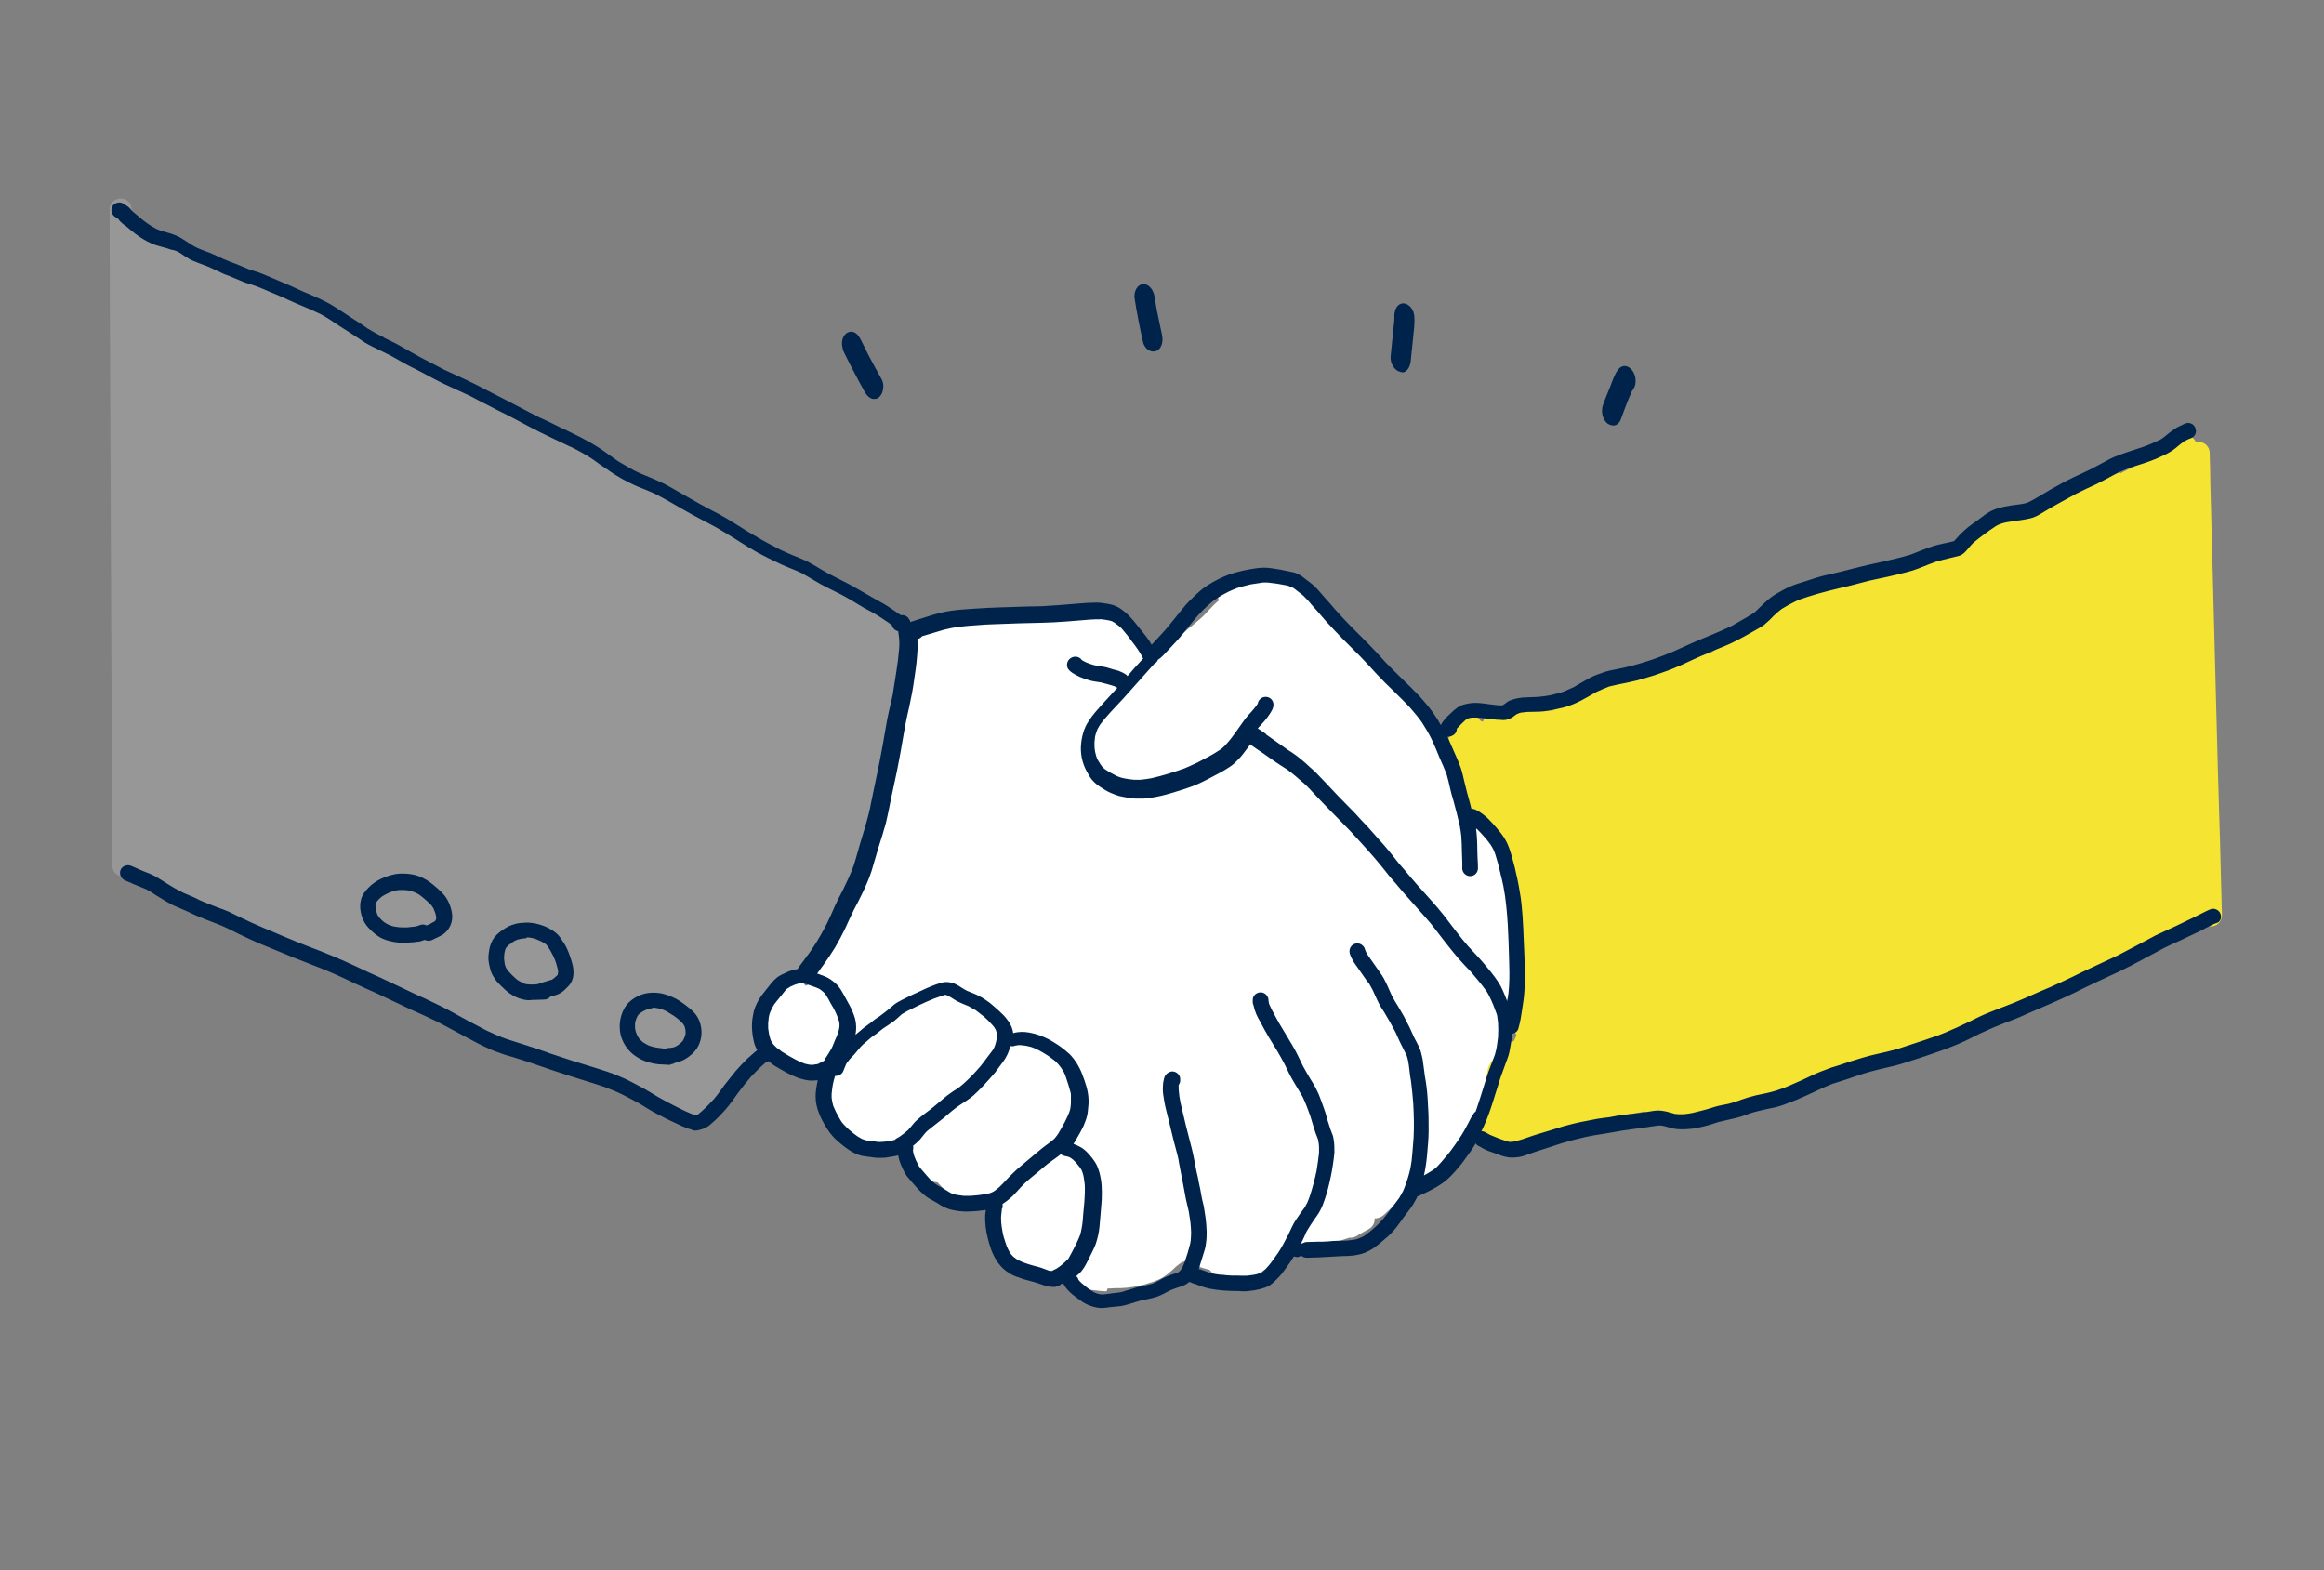 <?xml version="1.0" encoding="utf-8"?>
<!-- Generator: Adobe Illustrator 25.2.1, SVG Export Plug-In . SVG Version: 6.00 Build 0)  -->
<svg version="1.1" xmlns="http://www.w3.org/2000/svg" xmlns:xlink="http://www.w3.org/1999/xlink" x="0px" y="0px"
	 viewBox="0 0 740 500" style="enable-background:new 0 0 740 500;" xml:space="preserve">
<rect x="0" y="0" width="740" height="500" fill="#808080" stroke="none"/>
<style type="text/css">
	.st0{fill:#FFFFFF;}
	.st1{fill:#979797;}
	.st2{fill:#F5E432;}
	.st3{fill:#00234C;}
</style>
<g id="色">
	<g id="ベクターレイヤー_5_">
		<path class="st0" d="M352.2,411.2c-0.9,0-1.8-0.1-2.7-0.2c-0.2,0-0.5-0.1-0.7-0.1c0,0-0.1,0-0.1,0c0,0,0,0,0,0
			c-1.5-0.1-3-0.4-4.4-1.1c-1.4-0.7-2.5-1.7-3.5-2.9c-0.3-0.4-0.6-0.8-0.9-1.2c-0.3-0.4-0.5-0.8-0.8-1.2c-1.7,0-3.5,0-5.2,0.2
			c0.2,0,0.3,0,0.5,0c-0.9,0.1-1.7,0.1-2.6-0.1c-0.9-0.1-1.7-0.5-2.6-0.9c-1-0.4-1.9-0.8-2.9-1.3c-1-0.4-1.9-1-2.9-1.5
			c-1.3-0.7-2.5-1.5-3.5-2.6c-1.8-1.9-2.6-4.3-3.1-6.8c-0.4-2.3-0.1-4.7,0.1-7c0.1-0.5,0.1-1.1,0.2-1.6c-2.5,0.7-4.9,1.5-7.5,1.8
			c-1.4,0.2-2.8,0.1-4.1-0.7c-0.9-0.5-1.6-1.4-2.2-2.2c-0.9-1.1-1.8-2.2-2.8-3.2c-0.7-0.7-1.3-1.4-2-2.1c-0.7-0.1-1.4-0.2-2.1-0.4
			c-1.7-0.5-3.2-1.4-4.5-2.6c-1.2-1.1-2.1-2.7-2.7-4.3c-0.6-1.6-0.9-3.2-1-4.9c0-0.6,0-1.1,0-1.7c-0.6,0.1-1.3,0.2-1.9,0.3
			c-0.3,0.1-0.6,0.1-0.9,0.2c-1,0.4-1.9,0.9-2.8,1.2c-1.4,0.5-2.9,0.7-4.4,0.5c-1.6-0.2-2.9-0.7-4.2-1.6c-2.2-1.5-3.8-3.5-5.6-5.5
			c-1.1-1.2-2.1-2.3-3-3.6c-1.7-2.6-2-6-1.5-9c0.2-1.8,0.8-3.5,1.4-5.1c-0.7-0.4-1.2-1.1-1.5-1.9c-0.4,0.1-0.8,0.1-1.1,0.2
			c-1.1,0.4-2.3,0.7-3.5,0.8c-1.1,0.1-2.1,0.2-3.2,0c-1.1-0.1-2.1-0.6-3.1-1.1c-0.5-0.3-1-0.6-1.4-1c-0.1,0-0.2-0.1-0.3-0.1
			c-1.1-0.3-1.9-1-2.8-1.7c-1.1-0.9-2-1.9-2.8-3c-1.3-0.5-2.3-1.8-2.3-3.3c0-0.7,0.1-1.5,0.2-2.2c-0.1-0.6-0.2-1.2-0.2-1.8
			c-0.2-1.8,0-3.4,0.6-5.1c0.3-0.9,0.9-1.8,1.5-2.5c0.5-0.7,1.1-1.4,1.8-2.1c0.9-0.8,1.9-1.5,2.9-2.1c1.2-0.6,2.4-1.2,3.8-1
			c1.1,0.2,2,0.9,2.6,1.8c0.1,0,0.2-0.1,0.3-0.1c0.1,0,0.1,0,0.2-0.1c0,0,0,0,0.1,0c0,0,0.1-0.1,0.1-0.1c0.1-0.1,0.2-0.2,0.3-0.4
			c1-1.6,1.9-3.3,2.7-4.9c0,0,0,0.1-0.1,0.1c0,0,0-0.1,0.1-0.1c0,0,0-0.1,0-0.1c0,0,0,0,0,0c0,0,0-0.1,0.1-0.1c0,0,0,0,0,0
			c0,0,0,0,0,0c1.5-3,3.1-6.1,4.7-9c1.6-3,3.2-6,4.8-9c0.9-1.9,1.9-3.8,2.7-5.7c0.9-2,1.6-4,2.4-6c0.8-2.1,1.6-4.2,2.5-6.2
			c0.9-2.1,1.8-4.1,2.6-6.3c0.7-2.2,1.3-4.4,2-6.6c0.6-2.1,1.3-4.3,1.8-6.5c0.5-2.4,1-4.8,1.5-7.2c0.5-2.6,0.9-5.2,1.1-7.8
			c0.2-2.6,0.3-5.2,0.6-7.8c0.3-2.5,0.7-4.9,0.9-7.4c0.1-1.3,0.1-2.6,0.2-3.9c0.1-1.5,0.1-2.9,0.4-4.4c0.2-1.4,0.6-2.8,1-4.1
			c0.2-0.6,0.4-1.2,0.6-1.8c0.3-0.6,0.6-1.2,0.9-1.8c0.2-0.4,0.4-0.8,0.5-1.2c0.1-0.2,0.1-0.5,0.2-0.7c0.1-0.3,0.1-0.5,0.2-0.8
			c0.2-0.8,0.8-1.7,1.5-2.2c1.1-0.8,2.3-1.3,3.6-1.8c1.5-0.6,3-1.1,4.5-1.5c3-0.9,6.1-1.3,9.2-1.7c3.1-0.4,6.2-0.7,9.3-1
			c3.2-0.4,6.4-0.3,9.6-0.5c3.6-0.3,7.1-0.7,10.7-0.9c1.7-0.1,3.3-0.2,5-0.1c2,0.1,3.9,0.4,5.8,0.9c1.7,0.5,3.3,1.5,4.8,2.4
			c1.5,1,2.8,2.2,4,3.4c0.1,0.1,0.2,0.2,0.3,0.3c0.1,0.1,0.1,0.1,0.2,0.2c0,0,0.1,0.1,0.1,0.1c0.8,0.9,1.5,1.8,2,2.8
			c0.6,1,1.1,2.1,1.7,3.1c0.7,1.3,1.3,2.7,1.9,4.1c0.3-0.2,0.6-0.5,0.9-0.8c1.2-1.1,2.3-2.3,3.4-3.5c1.3-1.3,2.7-2.6,4.1-3.8
			c2.5-2.1,5.1-4.1,7.5-6.2c1.1-0.9,2-1.9,3-3c1-1.1,2-2.1,3.1-3c-0.3-0.7-0.3-1.4-0.1-2.2c0.2-0.9,0.8-1.7,1.6-2.1
			c1.6-0.9,3.2-1.5,4.9-2.1c0.9-0.3,1.9-0.6,2.8-0.8c1.8-0.4,3.6-0.7,5.4-0.7c1.8,0,3.6,0.3,5.3,0.8c2.1,0.6,4,1.3,5.9,2.3
			c1.3,0.7,2.5,1.6,3.3,2.8c0,0,0,0.1,0.1,0.1c0.7,0.1,1.4,0.5,2,1c0.3,0.3,0.5,0.6,0.8,1c0.3,0.4,0.6,0.9,0.9,1.3c0,0,0,0,0,0
			c0.1,0.1,0.1,0.2,0.2,0.2c0,0,0,0.1,0.1,0.1c0.6,1,1.3,2,1.9,2.9c2,2.2,4.1,4.1,6.1,6.3c1.1,1.2,2.1,2.4,3.1,3.7
			c0.9,1.3,1.9,2.5,2.9,3.7c0.8,0.9,1.6,1.7,2.4,2.5c1.3,1.1,2.6,2.1,3.7,3.4c1.2,1.3,2.4,2.7,3.5,4.1c1.1,1.4,2.3,2.8,3.4,4.2
			c1,1.2,2,2.4,2.9,3.6c0,0,0,0,0,0c1.6,0,2.9,0.7,4.2,1.7c1.7,1.3,3,3,4,4.8c1.3,2.2,2,4.9,2.4,7.4c0.5,3.2,0.9,6.4,1.4,9.5
			c0.3,1.3,0.6,2.5,0.9,3.7c0.4,1.4,0.9,2.8,1.4,4.1c0,0,0,0.1,0,0.1c0.3,0,0.6,0,0.9,0.1c0.7,0.1,1.2,0.4,1.8,0.7
			c0.7,0.4,1.2,1,1.8,1.5c0.6,0.5,1.2,1.1,1.7,1.7c0.7,0.8,1.5,1.7,2.1,2.6c1,1.4,1.8,3,2.3,4.7c0.5,1.6,0.8,3.3,1.1,4.9
			c0.2,0.8,0.4,1.7,0.4,2.5c0.1,0.3,0.2,0.5,0.2,0.8c0.5,1.7,1.1,3.4,1.6,5.1c0.1,0.5,0.3,0.9,0.4,1.4c0.3,0.1,0.6,0.2,0.8,0.3
			c0.6,0.3,1.2,0.8,1.5,1.4c0.4,0.7,0.5,1.5,0.6,2.3c0-0.1,0-0.1,0-0.2c0.5,3.7,1,7.3,1.6,11c0.3,2,0.3,4,0.4,6c0,0.8,0,1.7-0.1,2.5
			c-0.1,1.6-0.2,3.3-0.7,4.9c-0.4,1.4-1.8,2.5-3.2,2.6c-0.9,3.5-2,6.9-3,10.4c-0.1,0.5-0.3,0.9-0.4,1.4c0.4,0.6,0.6,1.2,0.6,1.9
			c0,0.6,0,1.2-0.1,1.8c-0.1,0.6-0.2,1.1-0.3,1.7c-0.1,0.7-0.4,1.4-0.6,2.1c-0.3,1.1-0.7,2.2-1,3.4c-0.5,1.8-1.1,3.6-1.7,5.4
			c-1.2,3.7-2.6,7.3-4,10.9c-0.6,1.7-1.4,3.3-2.2,4.9c-0.8,1.8-1.7,3.5-2.8,5.1c-0.6,0.9-1.3,1.8-2,2.7c-0.8,1-1.6,1.9-2.6,2.7
			c-0.2,0.1-0.4,0.3-0.6,0.4c-0.5,0.7-1,1.4-1.5,2.1c-0.5,0.6-0.9,1.2-1.5,1.8c-0.7,0.8-1.5,1.4-2.6,1.6c-0.9,0.2-1.9,0.1-2.7-0.4
			c-0.1-0.1-0.2-0.1-0.3-0.2c-0.1,0.1-0.2,0.3-0.3,0.4c-0.5,0.7-1.1,1.4-1.6,2.1c-0.8,1.1-1.7,2.2-2.7,3.2c-1.1,1.2-2.3,2.5-3.5,3.6
			c-0.5,0.4-0.9,0.9-1.4,1.3c-0.7,0.7-1.4,1.4-2.2,1.8c-0.6,0.3-1.3,0.5-2,0.5c0.1,1.1-0.4,2.3-1.3,3c-0.6,0.4-1.2,0.8-1.9,1.1
			c-0.7,0.4-1.4,0.8-2.1,1.2c0,0,0,0,0.1,0c-0.8,0.5-1.8,1-2.8,0.8c-0.7,0.2-1.4,0.5-2.1,0.7c-1.1,0.3-2.1,0.6-3.1,0.9
			c-1.8,0.5-3.7,1-5.5,1.4c-1,0.2-2,0.4-3,0.6c-1.3,0.3-2.7,0.5-4.1,0.5c-0.7,0-1.4-0.2-2-0.6c-0.5,1-1.2,1.9-1.9,2.7
			c-0.8,0.9-1.6,1.7-2.5,2.5c-0.9,0.8-2,1.3-3.1,1.7c-0.1,0.1-0.3,0.2-0.4,0.3c-1,0.8-2.2,1.2-3.4,1.6c-1.4,0.4-2.8,0.5-4.2,0.5
			c-1.2,0-2.4-0.2-3.5-0.8c-0.9,0-1.8,0-2.7,0c-1.2,0-2.3-0.7-3-1.7c-0.7-0.2-1.4-0.4-2.1-0.6c-0.2-0.1-0.4-0.1-0.6-0.2
			c-1.2-0.3-2.4-0.6-3.5-1.2c-0.3-0.2-0.6-0.3-0.9-0.6c-0.2,0-0.4-0.1-0.5-0.1c-0.1,0-0.1,0-0.2,0c-0.1,0-0.2,0-0.3,0
			c-0.1,0-0.2,0.1-0.4,0.1c-0.1,0.1-0.3,0.1-0.4,0.2c-0.2,0.1-0.4,0.2-0.5,0.3c-0.5,0.4-1,0.7-1.4,1.1c-1.6,1.5-3.3,3.1-5.3,4
			c-1.5,0.7-3,1.1-4.6,1.6c-2.5,0.7-5.1,1.1-7.7,1.2c-0.5,0-0.9,0-1.4,0c-0.1,0-0.2,0-0.4,0c-0.8,0.1-1.6,0.1-2.3,0.1
			C352.4,411.2,352.3,411.2,352.2,411.2z M250.9,327.6C250.9,327.6,250.9,327.6,250.9,327.6c0.2-0.5,0.4-1,0.6-1.5
			C251.3,326.6,251.1,327.1,250.9,327.6z"/>
	</g>
	<g id="ベクターレイヤー_4_">
		<path class="st1" d="M218,354.2c-0.5-0.1-0.9-0.2-1.4-0.4c-2.1-0.6-4.1-1.3-6.2-2c-2.1-0.7-4-1.5-6-2.5c-1.8-0.9-3.6-2-5.4-3
			c-2.9-1.5-5.9-2.8-8.9-4c-6.7-2.4-13.4-4.7-20.1-7.1c-3.5-1.3-6.9-2.6-10.3-4c-3.3-1.4-6.7-2.6-10-3.9c-3.7-1.5-7.3-3.2-10.7-5.3
			c-3.4-2.1-6.9-4.1-10.5-6c0,0,0,0,0,0c-2.6-1.3-5.2-2.7-7.9-3.9c-2.6-1.2-5.2-2.4-7.7-3.6c-2.6-1.2-5.3-2.4-8-3.4
			c-2.6-1-5.2-2-7.8-2.9c0,0,0,0,0,0c-7-2.5-14-4.8-21-7.4c-3.5-1.3-6.9-2.5-10.4-3.8c-3.3-1.2-6.5-2.6-9.6-4.1
			c-3.3-1.6-6.6-3.3-9.6-5.4c-1.5-1-3-2.1-4.2-3.5c-0.1-0.1-0.2-0.2-0.3-0.4c-0.7,0.9-1.8,1.5-2.9,1.5c-0.1,0-0.1,0-0.1,0
			c-2-0.1-3.3-1.7-3.3-3.7c0-11.1-0.1-22.3-0.1-33.4c-0.1-15.6-0.1-31.1-0.2-46.7c-0.1-15.4-0.1-30.8-0.2-46.2
			c-0.1-15-0.1-29.9-0.2-44.9c0-12.6-0.1-25.1-0.1-37.7c0-1.9,1.8-3.4,3.7-3.3c2,0.1,3.3,1.7,3.3,3.7c0,1.4,0,2.9,0,4.3
			c0,0,0.1,0,0.1,0c1.3,0.8,2.6,1.7,3.8,2.6c0.6,0.4,1.2,0.8,1.7,1.2c2.2,0.7,4.4,1.2,6.6,2c1.4,0.5,2.5,1.7,2.6,3.1
			c0.4,0.2,0.8,0.4,1.1,0.7c1.5,0.9,2.9,1.7,4.4,2.5c0.2-0.1,0.5-0.2,0.7-0.3c0.9-0.2,1.9-0.1,2.9,0c0.8,0.1,1.6,0.3,2.3,0.4
			c1,0.2,2,0.4,2.9,0.7c1.8,0.5,3.6,1.1,5.4,1.7c1,0.4,2.1,0.9,3,1.4c1,0.5,2,1,3.1,1.6c2.1,1,4.2,1.8,6.4,2.5
			c2.1,0.8,4.3,1.6,6.3,2.6c2.1,1,4.2,2.1,6.2,3.5c0.9,0.6,1.8,1.3,2.7,2c0.9,0.7,1.7,1.4,2.5,2.2c0.8,0.6,1.6,1.2,2.4,1.8
			c2.4,1.6,5,3,7.6,4.3c2.2,1.1,4.4,2.1,6.5,3.2c2.1,1,4.2,2,6.3,3.1c1.1,0.6,2.2,1.2,3.4,1.8c1.1,0.6,2.2,1.1,3.3,1.7
			c2.2,1.2,4.3,2.7,6.5,4.1c2,1.3,4.1,2.3,6.2,3.4c2,1,4,1.8,5.9,2.7c2.2,1,4.3,2.2,6.5,3.3c1.6,0.8,3.3,1.5,5,2.3
			c1.8,0.8,3.6,1.4,5.4,2.1c1.9,0.8,3.7,1.7,5.5,2.7c1.8,1,3.5,2.3,5.2,3.5c3.1,2,6.4,3.6,9.6,5.2c3.2,1.7,6.1,4,9,6.1
			c1.2,0.7,2.4,1.4,3.6,2c1,0.5,2,0.9,3.1,1.3c2.2,0.7,4.5,1.4,6.7,2.1c2.2,0.8,4.5,1.8,6.5,3.1c1.9,1.2,3.8,2.5,5.7,3.7
			s3.9,2.3,5.9,3.4c1,0.5,2,1,3.1,1.5c1.3,0.6,2.6,1.1,3.8,1.8c2.3,1.2,4.2,2.8,6.3,4.3c1,0.7,2,1.2,3.1,1.8
			c2.8,1.3,5.8,2.4,8.6,3.8c1.5,0.7,2.9,1.5,4.3,2.4c1.3,0.8,2.6,1.7,3.8,2.6c1.2,0.8,2.4,1.5,3.7,2.2c1.2,0.7,2.4,1.3,3.6,1.9
			c2.6,1.4,5.1,3,7.5,4.6c1.6,1,3.2,1.9,4.7,3.1c0.9,0.7,1.7,1.5,2.5,2.4c0.6,0.7,1,1.5,1,2.5c0,0.2,0,0.5-0.1,0.7
			c0.1,0.4,0.1,0.9,0.1,1.3c0.1,1.9,0.1,3.8,0.2,5.7c0.1,1.7,0.2,3.3,0.2,5c0,2,0,4-0.3,6c-0.2,1.8-0.6,3.6-1,5.3
			c-0.4,1.8-0.8,3.5-1.3,5.2c-0.5,1.8-0.9,3.6-1.3,5.4c-0.4,1.7-0.8,3.4-1.3,5c-0.9,2.7-2,5.3-3,7.9c-0.9,2.5-1.9,4.9-2.8,7.4
			c-0.6,1.6-1.1,3.3-1.6,5c-0.5,1.7-0.9,3.4-1.4,5.1c-0.5,1.8-1.1,3.6-1.8,5.4c-0.6,1.6-1.4,3.2-2.1,4.8c-0.7,1.6-1.3,3.2-1.9,4.9
			c-0.7,1.8-1.5,3.5-2.3,5.1c-1.6,3.1-3.3,6.1-5,9.1c-1.3,2.2-2.4,4.5-3.7,6.8c-0.8,1.4-1.7,2.7-2.7,3.9c-0.6,0.7-1.3,1.3-2.1,1.9
			c-0.6,0.4-1.3,0.8-2.1,1.1c-0.4,0.2-0.9,0.5-1.3,0.7c-0.2,0.2-0.5,0.4-0.7,0.6c-0.3,0.3-0.5,0.5-0.8,0.8c-0.2,0.3-0.4,0.6-0.6,0.8
			c-0.9,1.3-1.7,2.6-2.5,3.9c-1,1.5-2,3-2.9,4.6c-0.2,0.5-0.4,0.9-0.6,1.4c-0.6,1.8-1.1,3.6-1.5,5.4c1.2,0.7,1.9,2.1,1.7,3.5
			c-0.1,0.5-0.2,1-0.4,1.5c-0.1,0.4-0.3,0.9-0.5,1.3c-0.2,0.3-0.4,0.5-0.6,0.7c-0.2,0.2-0.3,0.4-0.5,0.6c-0.1,0.1-0.2,0.3-0.2,0.4
			c-0.8,1.5-1.8,2.8-2.9,4c-1.4,1.5-3,3-4.4,4.6c-1.7,2-3.2,4.3-5.1,6.2c-1,0.9-2,1.8-3.2,2.6c-0.9,0.6-2,1.1-3,1.2
			c-0.1,0-0.3,0-0.4,0C219.9,356.2,218.6,355.4,218,354.2z"/>
		<path class="st2" d="M483,364.3c-1.8-0.1-3.6-0.5-5.4-1c-0.9-0.3-1.9-0.5-2.8-0.8c-1.7-0.6-3.5-1.5-4-3.3c-0.4-1.4,0-2.8,0.8-4
			c0.4-0.6,0.9-1.2,1.3-1.8c0.3-0.4,0.6-0.9,0.8-1.3c-0.1-1.3-0.2-2.6-0.2-3.9c-0.1-1.2-0.1-2.4-0.1-3.7c0-2.2,0-4.7,1.5-6.5
			c0.7-0.9,1.7-1.3,2.8-1.5c0.2,0,0.4,0,0.6,0c0.3-1,0.7-2,1.1-2.9c0.4-1.1,1.4-1.8,2.6-2.1c0.2-0.4,0.4-0.7,0.5-1.1
			c0.1-0.2,0.3-0.4,0.4-0.6c-0.1-0.3-0.3-0.6-0.4-0.9c-0.1-0.5-0.2-1.1-0.3-1.7c-0.1-1.2-0.1-2.4-0.1-3.6c0-0.6,0-1.3,0-2
			c0-2-0.1-4-0.1-6c0-1.8,0-3.5,0-5.2c-0.3-3.4-0.6-6.8-1-10.2c-0.4-3.1-0.7-6.1-1-9.2c-0.2-2.2-0.4-4.3-0.6-6.5
			c-0.1-0.9-0.1-1.8-0.1-2.6c0-0.9,0-1.7,0.1-2.6c0.1-0.8,0.3-1.6,0.6-2.4c0.2-0.6,0.7-1.1,1.1-1.5c-1-1.8-1.9-3.6-2.9-5.4
			c-0.8-1.5-1.6-2.9-2.4-4.4c-1.2-0.9-2.3-1.8-3.5-2.7c-0.7-0.5-1.3-0.9-2-1.3c-0.6-0.3-1-0.6-1.5-1.1c-0.3-0.4-0.6-0.8-0.8-1.2
			c-0.4-0.8-0.8-1.6-1.2-2.4c-0.7-1.6-1.3-3.2-2-4.8c-0.4-1.1-0.9-2.2-1.3-3.3c-0.2-0.3-0.5-0.6-0.6-1c-0.3-0.7-0.5-1.5-0.8-2.2
			c-0.3-1.2-0.6-2.5-0.9-3.7c-0.2-1.1-0.3-2.2-0.3-3.3c0-1.3,0.1-2.5,0.4-3.7c0.2-1.2,1-2.4,2-3.3c0.5-0.7,1-1.4,1.7-1.9
			c0.2-0.1,0.3-0.3,0.5-0.4c0.4-0.4,0.8-0.8,1.4-1c1-0.4,2.1-0.5,3-0.1c0.7,0.3,1.2,0.8,1.6,1.4c0.2,0.1,0.5,0.1,0.7,0.2
			c0,0,0,0,0,0c0-0.1,0-0.2,0.1-0.3c0.4-1.3,1.5-2.4,2.9-2.5c0.4,0,0.9-0.1,1.3-0.1c0-0.1,0.1-0.1,0.1-0.2c0.7-0.9,1.7-1.3,2.8-1.4
			c1.5-0.1,2.9,0,4.4,0c1.8,0,3.5,0.1,5.3,0.2c0.5,0,1,0,1.6,0.1c0.6,0.1,1.1,0.3,1.6,0.6c0.1,0.1,0.2,0.1,0.4,0.2
			c0.5-0.2,1.1-0.2,1.7-0.1c0.2-1,0.8-1.9,1.7-2.4c1.1-0.7,2.2-1,3.4-1.3c0.8-0.2,1.5-0.4,2.3-0.7c1.2-0.3,2.3-0.7,3.5-1
			c1-0.3,2.1-0.6,3.1-0.8c1.5-0.8,3-1.6,4.5-2.4c2.4-1.3,4.8-2.4,7.2-3.6c1.6-0.8,3.1-1.5,4.7-2.3c1.6-0.8,3.2-1.5,4.9-2.1
			c1.5-0.6,3.1-1,4.7-1.4c1.7-0.5,3.2,0.4,4,1.7c1.3-0.5,2.6-0.9,3.9-1.4c0,0,0,0,0,0c0.9-0.3,1.8-0.6,2.7-0.9
			c1.7-1.2,3.4-2.4,5.2-3.6c0.6-0.4,1.2-0.9,1.8-1.3c0-0.7,0.3-1.4,0.6-2c0.4-0.8,1.4-1.4,2.1-2c0.9-0.8,1.9-1.5,2.9-2.3
			c0.8-0.6,1.5-1.1,2.3-1.7c1.2-0.9,2.5-1.8,3.8-2.6c1.9-1.1,4-2.2,6.2-2.5c0.5-0.1,1.1-0.1,1.6-0.1c2.9-0.7,5.8-1.2,8.7-1.9
			c3-0.7,6-1.4,9-2.1c0.3-0.4,0.8-0.7,1.2-0.9c0,0,0.1,0,0.1-0.1c0.2-0.2,0.4-0.4,0.6-0.6c0.4-0.3,0.8-0.6,1.3-0.9
			c0.8-0.4,1.6-0.7,2.4-1c1-0.4,2-0.8,3-1.2c2.1-0.7,4.2-1.5,6.3-2.1c1.1-0.3,2.3-0.7,3.4-1c0.9-0.3,1.9-0.5,2.8-0.7
			c1.4-0.3,2.7-0.6,4.1-0.9c1.4-0.3,2.8-0.5,4.3-0.7c1.1-0.1,2.1-0.2,3.1-0.1c0.3-0.7,0.8-1.2,1.3-1.8c0.9-1.7,2.2-3.1,3.7-4.3
			c0.8-0.6,1.7-1.3,2.7-1.7c0.9-0.4,2-0.8,3.1-0.8c0.5-0.3,1-0.6,1.5-0.8c1-0.5,2.2-0.7,3.3-0.9c0.3-0.1,0.7-0.1,1-0.1
			c0.6-0.4,1.3-0.8,1.9-1.1c0.9-0.4,1.9-0.6,2.9-0.9c1.1-0.2,2.2-0.4,3.3-0.5c1.1,0,2.3,0,3.4,0.3c1.5-0.9,3-1.8,4.5-2.7
			c2.6-1.5,5.1-3,7.7-4.5c3.2-1.9,6.4-3.8,9.8-5.3c1.2-0.5,2.4-0.3,3.4,0.4c0.1-0.1,0.2-0.1,0.3-0.2c1.1-0.6,2.2-1.1,3.3-1.7
			c0.3-0.1,0.5-0.3,0.8-0.4c0.8-0.6,1.7-1.1,2.7-1.5c-0.1,0-0.1,0.1-0.2,0.1c0.1,0,0.1-0.1,0.2-0.1c0.1,0,0.1-0.1,0.2-0.1
			c-0.1,0-0.1,0.1-0.2,0.1c1.2-0.6,2.3-1.2,3.5-1.8c1-0.5,1.9-1,2.9-1.4c0.2-0.1,0.4-0.2,0.6-0.2c0.1,0,0.1-0.1,0.2-0.1
			c0.7-0.5,1.5-1,2.3-1.4c0.2-0.1,0.4-0.2,0.6-0.3c0,0,0-0.1,0-0.1c0.2-1.7,1.8-3,3.5-3c1.4,0,2.7,0.9,3.2,2.2
			c0.3-0.1,0.6-0.1,0.9-0.1c1.9,0,3.5,1.6,3.5,3.5c0,0.2,0,0.4,0,0.5c0.1,3,0.2,6,0.2,9.1c0.2,7.4,0.4,14.9,0.6,22.3
			c0.4,15.3,0.8,30.7,1.2,46.1c0.4,15.4,0.8,30.8,1.3,46.2c0.2,7.7,0.4,15.4,0.6,23.1c0,1.9-1.6,3.5-3.5,3.5c0,0,0,0,0,0
			c-1.3,0-2.4-0.7-3-1.7c-0.1,0.1-0.3,0.1-0.4,0.1c-1.6,0.4-3.2,0.8-4.8,1.3c-0.7,0.3-1.4,0.6-2.1,0.9c-1.5,0.8-3,1.7-4.5,2.6
			c-1.6,1-3.3,1.9-5,2.8c-1.9,1-3.8,2-5.7,2.8c-1.9,0.8-3.8,1.3-5.7,1.9c-0.7,0.3-1.4,0.6-2.1,0.9c-3.8,1.9-7.3,4.3-11.1,6.2
			c-2.1,1.1-4.2,2-6.3,2.9c-2.1,0.8-4.2,1.5-6.3,2.2c-1.6,0.6-3.2,1.2-4.8,2c-1.3,0.7-2.6,1.4-3.9,2.2c-1.4,0.9-2.9,1.8-4.3,2.8
			c-2.6,1.6-5.4,3-8.2,4.2c-1.5,0.7-3.1,1.4-4.7,1.8c-1.6,0.5-3.2,0.9-4.8,1.3c-3.3,0.8-6.6,1.5-9.9,2.5c-3.2,1.2-6.4,2.3-9.7,3.4
			c-1.7,0.5-3.4,1.1-5.2,1.6c-1.6,0.4-3.2,0.7-4.8,1.1c-2.7,0.6-5.4,1.2-8,2c-1,1.1-2.3,2-3.7,2.6c-0.7,0.3-1.4,0.4-2,0.6
			c-0.9,0.3-2,0.4-2.9,0.4c-1.1,0.1-2.1,0.2-3.2,0.4c-0.1,0-0.3,0.1-0.4,0.1c-2.4,0.8-4.8,1.7-7.3,2.4c-0.3,0.1-0.6,0.3-0.9,0.4
			c-1.6,0.7-3.2,1.3-4.8,2.1c-1.5,0.8-3,1.6-4.5,2.3c-1.5,0.7-3.1,1.1-4.8,1.5c-3.6,0.8-7.1,1.1-10.8,1.4c-0.8,0.1-1.6,0.1-2.3,0.1
			c-1.4,0-2.9,0-4.2-0.5c-1-0.3-1.7-0.8-2.4-1.5c-0.4-0.4-0.6-0.8-0.8-1.2c-1.2,0.3-2.5,0.5-3.8,0.7c-1.6,0.2-3.2,0.4-4.7,0.7
			c-0.8,0.2-1.5,0.4-2.3,0.6c-3.3,1.2-6.4,2.8-9.6,4.2c-1.7,0.8-3.5,1.3-5.3,1.8c-1.5,0.5-3,0.9-4.6,1.4c-1.7,0.5-3.5,0.9-5.3,1.2
			c-1.5,0.2-3,0.4-4.5,0.4C483.7,364.3,483.3,364.3,483,364.3z"/>
	</g>
</g>
<g id="輪郭線">
	<g>
		<path class="st3" d="M398.1,236.6C398.1,236.6,398,236.6,398.1,236.6C398,236.6,398,236.6,398.1,236.6
			C398,236.6,398,236.6,398.1,236.6z"/>
		<path class="st3" d="M374.8,369.1C374.8,369.1,374.8,369.1,374.8,369.1C374.8,369.1,374.8,369.1,374.8,369.1
			C374.8,369.1,374.8,369.1,374.8,369.1z"/>
		<path class="st3" d="M614.9,335.9c0,0-0.1,0-0.1,0c-0.1,0-0.1,0-0.2,0.1C614.7,335.9,614.8,335.9,614.9,335.9z"/>
		<path class="st3" d="M707,290.9c-0.5-1.2-2-1.9-3.3-1.3c-1.7,0.7-3.2,1.6-4.9,2.4c-2,1-4,1.9-6,2.9c-2.1,1-4.2,1.9-6.3,2.9
			c-2.1,1.1-4.1,2.2-6.2,3.3c-2,1-3.9,2.1-5.9,3.1c-4.8,2.3-9.8,4.5-14.6,6.9c-2.3,1.1-4.6,2.2-6.9,3.2c-2.6,1.1-5.2,2.2-7.8,3.4
			c-2.3,1-4.7,2-7.1,2.9c-1.4,0.5-2.8,1.1-4.1,1.6c-1.2,0.5-2.3,0.9-3.5,1.5c-2.4,1.2-4.9,2.4-7.3,3.5c-2.4,1.1-4.8,2.1-7.3,3
			c0.1,0,0.2-0.1,0.2-0.1c-1.1,0.4-2.1,0.7-3.2,1.1c0.1,0,0.2-0.1,0.3-0.1c-2.7,0.9-5.5,1.8-8.2,2.7c-2.6,0.8-5.3,1.4-8,2
			c-2.6,0.6-5.1,1.4-7.7,2.2c-1.2,0.4-2.4,0.8-3.6,1.2c-1.3,0.4-2.7,0.8-3.9,1.3c-1.3,0.5-2.5,0.9-3.8,1.5c-1.3,0.6-2.5,1.2-3.8,1.8
			c-2.7,1.2-5.3,2.4-8.1,3.4c-2.3,0.7-4.6,1.1-6.9,1.6c-1.7,0.4-3.3,0.9-5,1.5c0,0,0,0,0.1,0c-1.3,0.4-2.6,0.9-3.9,1.2
			c-1.4,0.3-2.7,0.5-4.1,0.9c-1.3,0.4-2.5,0.8-3.7,1.1c-1.2,0.3-2.4,0.6-3.6,0.9c-0.9,0.2-1.9,0.3-2.8,0.4c-0.6,0-1.1,0-1.7,0
			c-0.4,0-0.7-0.1-1.1-0.1c-0.8-0.2-1.6-0.5-2.5-0.7c-1.3-0.3-2.6-0.5-4-0.3c-1.3,0.2-2.6,0.4-3.9,0.6c-1.3,0.2-2.7,0.3-4,0.5
			c-1.3,0.2-2.7,0.3-4,0.5c-1.2,0.2-2.4,0.5-3.7,0.6c-1.3,0.2-2.5,0.3-3.8,0.6c-2.7,0.5-5.3,1-7.9,1.7c-2.5,0.6-4.9,1.5-7.4,2.2
			c-1.3,0.4-2.6,0.8-3.9,1.2c-1.2,0.4-2.3,0.8-3.5,1.2c0,0,0,0,0,0c-0.7,0.2-1.4,0.4-2.1,0.6c-0.4,0.1-0.8,0.1-1.1,0.2
			c-0.3,0-0.5,0-0.8,0c-0.2,0-0.3,0-0.5-0.1c-0.3-0.1-0.7-0.2-1-0.3c0.1,0,0.2,0.1,0.3,0.1c-0.9-0.3-1.9-0.6-2.8-1
			c-0.8-0.3-1.5-0.6-2.2-0.9c-0.4-0.2-0.7-0.4-1.1-0.6c-0.4-0.3-0.9-0.5-1.4-0.6c-0.1,0-0.2,0-0.3,0c0.4-0.7,0.7-1.4,1-2.1
			c1.1-2.5,2-5.1,2.8-7.7c0.8-2.4,1.5-4.9,2.3-7.3c0.6-1.6,1.1-3.1,1.7-4.7c0.3-0.7,0.5-1.4,0.8-2.2c0.2-0.7,0.4-1.5,0.5-2.2
			c0.3-1.6,0.6-3.2,0.6-4.8c1-0.1,1.9-0.8,2.1-1.8c0.6-2,0.9-4,1.2-6.1c0.3-1.9,0.6-3.9,0.7-5.8c0.4-5.3,0-10.5-0.2-15.7
			c-0.1-2.7-0.2-5.4-0.4-8.2c-0.2-2.6-0.4-5.1-0.9-7.7c-0.4-2.6-1-5.2-1.6-7.8c-0.7-2.6-1.3-5.2-2.4-7.6c-1.1-2.4-3-4.5-4.8-6.5
			c-0.9-1-1.8-1.9-2.9-2.7c-1.1-0.8-2.3-1.7-3.7-1.8c-0.1-0.5-0.3-1.1-0.4-1.6c-0.7-2.4-1.3-4.8-1.9-7.3c-0.3-1.3-0.6-2.7-1-3.9
			c-0.4-1.2-0.9-2.4-1.4-3.5c-1-2.2-1.9-4.4-2.9-6.6c0.1,0,0.1,0,0.2,0c0.1,0,0.2,0,0.4,0c0.9-0.2,1.8-0.7,2.2-1.6
			c0.1-0.3,0.2-0.7,0.2-1c0.8-0.9,1.7-1.7,2.6-2.6c0.2-0.2,0.4-0.3,0.6-0.4c0.1,0,0.1-0.1,0.2-0.1c0,0,0.1,0,0.1-0.1
			c0.2-0.1,0.5-0.1,0.7-0.2c0.4-0.1,0.8-0.1,1.2-0.1c0.5,0,0.9,0,1.4,0c1.7,0.2,3.5,0.4,5.2,0.6c0.5,0.1,1,0.1,1.5,0.1
			c0.4,0,0.8,0.1,1.3,0.1c1.1,0,2-0.4,2.9-0.9c0.4-0.3,0.8-0.6,1.2-0.9c0.1,0,0.1-0.1,0.2-0.1c0.2-0.1,0.5-0.2,0.7-0.3
			c0.3-0.1,0.6-0.2,0.8-0.2c0.6-0.1,1.2-0.1,1.9-0.2c1.8-0.1,3.5,0,5.3-0.2c2.1-0.3,4.1-0.7,6.1-1.2c2-0.5,3.8-1.3,5.6-2.2
			c1.7-0.9,3.4-1.9,5-2.8c1.3-0.6,2.7-1.2,4-1.7c0.9-0.2,1.7-0.4,2.6-0.6c2-0.4,4.1-0.8,6.1-1.3c1.9-0.5,3.9-1.1,5.8-1.7
			c1.9-0.7,3.9-1.3,5.8-2.1c1.9-0.8,3.8-1.6,5.6-2.5c2.3-1.1,4.7-2.1,7-3.1c2.4-1,4.9-1.9,7.2-3.1c2.4-1.2,4.8-2.6,7.1-3.9
			c0.7-0.4,1.4-0.8,2.1-1.3c0.6-0.5,1.2-1.1,1.8-1.6c0.8-0.9,1.7-1.7,2.6-2.5c0.5-0.4,0.9-0.8,1.4-1.1c1.3-0.8,2.6-1.5,4-2.2
			c0.4-0.2,0.9-0.4,1.3-0.6c1.9-0.7,3.9-1.3,5.9-1.9c2.2-0.6,4.4-1.2,6.6-1.7c2.7-0.6,5.4-1.3,8-2c2.6-0.7,5.3-1.2,8-1.8
			c1.3-0.3,2.6-0.6,3.8-0.9c1.2-0.3,2.5-0.6,3.8-1c2.5-0.8,4.9-1.9,7.4-2.8c1.7-0.5,3.3-0.9,5-1.3c0.8-0.2,1.7-0.4,2.5-0.6
			c1.4-0.4,2.3-1.6,3.2-2.7c0.5-0.6,1-1.1,1.5-1.6c2.2-1.8,4.5-3.5,6.9-5.1c0.3-0.2,0.6-0.3,0.9-0.5c0.3-0.1,0.5-0.2,0.8-0.3
			c0.6-0.2,1.2-0.4,1.8-0.5c2-0.3,4-0.6,5.9-0.9c1.1-0.2,2.3-0.4,3.3-0.9c1-0.4,1.8-1,2.7-1.5c1.8-1.1,3.6-2.1,5.4-3.1
			c1.6-0.9,3.3-1.8,4.9-2.7c2-1,4.1-2,6.1-2.9c2.1-1,4.2-2.2,6.3-3.3c0.8-0.4,1.6-0.8,2.3-1.1c0.7-0.3,1.5-0.6,2.2-0.9
			c2.9-0.9,5.8-1.8,8.5-2.9c1.8-0.8,3.7-1.6,5.3-2.7c1.3-0.9,2.4-2,3.7-2.9c0.2-0.1,0.4-0.2,0.6-0.3c0.5-0.3,1.1-0.5,1.6-0.7
			c1.3-0.5,1.9-2,1.3-3.3c-0.5-1.3-2-1.9-3.3-1.3c-0.6,0.3-1.2,0.6-1.9,0.9c-0.9,0.4-1.7,1-2.5,1.6c-1,0.7-1.8,1.5-2.8,2.2
			c-0.3,0.2-0.7,0.4-1.1,0.6c-1.7,0.8-3.5,1.6-5.3,2.2c-3,1-6,1.9-8.9,3.1c-1.4,0.6-2.8,1.4-4.1,2.1c-1.3,0.7-2.6,1.4-4,2.1
			c-1.6,0.8-3.2,1.5-4.7,2.2c-1.7,0.8-3.4,1.7-5,2.6c-1.6,0.9-3.3,1.8-4.9,2.8c-1.4,0.8-2.7,1.7-4.2,2.4c-0.2,0.1-0.4,0.2-0.6,0.3
			c-0.3,0.1-0.7,0.2-1,0.3c-0.8,0.2-1.7,0.3-2.5,0.4c-0.9,0.1-1.8,0.2-2.7,0.4c-1.8,0.3-3.6,0.7-5.3,1.5c-1.2,0.6-2.2,1.3-3.2,2.1
			c-0.7,0.5-1.5,1.1-2.2,1.6c-0.8,0.6-1.6,1.1-2.3,1.7c-0.8,0.7-1.6,1.4-2.3,2.1c-0.7,0.7-1.3,1.5-2,2.2c-2.2,0.6-4.5,0.9-6.7,1.6
			c-2.4,0.8-4.8,1.8-7.1,2.7c-6,1.8-12.1,2.8-18.2,4.4c-2.7,0.7-5.4,1.4-8.2,2c-1.3,0.3-2.6,0.6-3.8,1c-1.2,0.4-2.5,0.8-3.7,1.2
			c-1.3,0.4-2.7,0.8-4.1,1.4c-1.5,0.6-2.9,1.4-4.3,2.2c-1.7,0.9-3.1,2.1-4.5,3.4c-0.9,0.9-1.8,1.7-2.7,2.6c-0.3,0.2-0.5,0.4-0.8,0.6
			c-2.2,1.4-4.5,2.6-6.7,3.9c-4.1,2-8.4,3.6-12.5,5.4c-2.1,0.9-4.1,1.9-6.2,2.8c-2.1,0.9-4.3,1.7-6.5,2.5c-3,1-6,1.9-9.1,2.6
			c-1.5,0.3-2.9,0.6-4.4,0.9c-1.4,0.3-2.7,0.8-4.1,1.3c-1.3,0.5-2.6,1.1-3.9,1.9c-1.2,0.7-2.4,1.4-3.6,2.1c-1.1,0.5-2.2,1-3.4,1.5
			c-1.4,0.4-2.8,0.8-4.2,1.1c-1.2,0.2-2.4,0.4-3.7,0.5c-1.6,0.1-3.3,0.1-4.9,0.2c-0.8,0.1-1.6,0.2-2.4,0.4c-0.8,0.2-1.7,0.5-2.4,0.9
			c-0.4,0.3-0.8,0.6-1.2,0.9c-0.2,0.1-0.3,0.2-0.5,0.3c0,0,0,0,0,0c-0.3,0-0.6,0-0.9,0c-1.7-0.1-3.4-0.4-5.1-0.6
			c-1.6-0.2-3.2-0.3-4.8,0c-1,0.2-2,0.4-2.9,0.9c-0.7,0.4-1.4,1-2,1.5c-0.7,0.6-1.3,1.3-2,1.9c-0.7,0.8-1.5,1.6-1.9,2.6
			c-0.6-1.1-1.2-2.1-1.9-3.1c-0.7-1.1-1.5-2.1-2.3-3.1c-0.9-1-1.7-2.1-2.7-3.1c-1.8-1.9-3.6-3.7-5.5-5.5c-1.8-1.8-3.6-3.5-5.3-5.3
			c-1.8-2-3.6-4-5.5-5.9c-3.6-3.6-7.3-7.2-10.7-11.1c-0.9-1.1-1.9-2.2-2.8-3.2c-1.1-1.2-2.1-2.5-3.3-3.7c-1.1-1.1-2.4-1.9-3.6-2.9
			c-0.5-0.4-1-0.8-1.5-1c-0.2-0.1-0.5-0.2-0.7-0.3c-0.2-0.2-0.5-0.3-0.9-0.4c-1.4-0.3-2.9-0.6-4.3-0.9c-1.4-0.2-2.8-0.5-4.2-0.6
			c-1.3-0.1-2.7,0-4,0.2c-1.3,0.2-2.5,0.4-3.8,0.7c-1.4,0.3-2.8,0.7-4.1,1.1c-1.3,0.5-2.5,1-3.7,1.6c-2.4,1.2-4.7,2.6-6.6,4.4
			c-0.9,0.8-1.8,1.7-2.7,2.6c-1,1-1.8,2-2.7,3.1c-0.8,1-1.7,2.1-2.5,3.1c-0.8,0.9-1.5,1.9-2.3,2.8c-1.5,1.7-3,3.3-4.5,4.9
			c-0.4-0.7-0.8-1.4-1.3-2c-0.6-0.9-1.4-1.8-2.1-2.7c-0.8-1-1.6-2-2.4-3c-0.9-1-1.8-2-2.8-2.8c-0.8-0.6-1.6-1.3-2.6-1.7
			c-1-0.5-2.1-0.7-3.2-0.9c-1.3-0.2-2.6-0.4-4-0.3c-1.3,0-2.6,0.1-3.9,0.2c-2.5,0.2-5,0.4-7.5,0.6c-1.5,0.1-3,0.2-4.5,0.3
			c-1.5,0.1-2.9,0.1-4.4,0.1c-3.1,0.1-6.3,0.2-9.4,0.3c-2.7,0.1-5.4,0.2-8.1,0.4c-2.6,0.2-5.2,0.3-7.8,0.7c-2.5,0.4-4.9,1-7.3,1.8
			c-1.3,0.4-2.5,0.8-3.8,1.2c-0.5,0.2-1.1,0.3-1.7,0.6c-0.1-0.3-0.1-0.5-0.3-0.7c-0.5-1.1-1.6-1.7-2.8-1.5c-0.1-0.1-0.2-0.2-0.4-0.3
			c-0.9-0.6-1.7-1.2-2.6-1.8c-0.9-0.6-1.8-1.2-2.7-1.7c-0.9-0.5-1.8-1-2.7-1.5c-1.8-1-3.6-2.1-5.4-3.1c-1.8-1.1-3.7-2-5.6-3
			c-1.7-0.9-3.4-1.7-5.1-2.7c-1.7-1-3.3-2-5-2.9c-1.8-0.9-3.7-1.6-5.6-2.4c-1.7-0.7-3.4-1.5-5-2.4c-3-1.5-5.9-3.2-8.7-4.9
			c-2.9-1.8-5.8-3.7-8.9-5.4c-2.3-1.2-4.6-2.4-6.9-3.7c-2.2-1.2-4.3-2.5-6.5-3.7c-2.2-1.3-4.5-2.6-6.9-3.6c-2.2-1-4.5-1.8-6.7-2.9
			c-1.8-1-3.6-2-5.4-3.1c-1.9-1.3-3.8-2.8-5.8-4.1c-2-1.3-4-2.4-6.1-3.5c-2.2-1.1-4.4-2.2-6.6-3.2c-2-1-4-2-6-2.9c0,0,0,0,0,0
			c0,0,0,0,0,0c-0.1,0-0.1-0.1-0.2-0.1c0,0,0.1,0,0.1,0.1c-1.2-0.6-2.5-1.3-3.7-1.9c-4.5-2.4-9-4.7-13.5-7c-2.3-1.2-4.6-2.4-7-3.5
			c-2.2-1-4.4-2-6.5-3c-1.4-0.7-2.8-1.5-4.2-2.2c-1.5-0.8-3-1.5-4.4-2.3c0.1,0,0.2,0.1,0.3,0.1c-1.8-0.9-3.6-2-5.4-3
			c-1.7-1-3.5-1.8-5.3-2.7c0,0,0,0,0,0c0,0-0.1,0-0.1-0.1c0,0-0.1,0-0.1-0.1c0,0,0,0,0,0c0,0,0,0,0,0c0,0,0,0,0,0c0,0,0,0,0,0
			c-1.9-0.9-3.7-1.9-5.5-3c0,0,0,0,0.1,0c-1.7-1.2-3.5-2.3-5.2-3.4c-1.7-1.1-3.4-2.3-5.2-3.4c-2.1-1.3-4.4-2.4-6.7-3.4
			c-2.4-1-4.7-2-7-3.1c-2.2-1-4.5-1.9-6.8-2.9c-1.1-0.5-2.3-1-3.4-1.4c-1.1-0.4-2.3-0.7-3.4-1.1c-1.3-0.5-2.5-1.1-3.8-1.6
			c-1.4-0.5-2.8-1-4.1-1.6c-1.5-0.7-2.9-1.4-4.4-2c-1.4-0.5-2.8-1-4.1-1.6c-0.1-0.1-0.3-0.2-0.4-0.2c-0.8-0.4-1.5-0.9-2.3-1.4
			c-1.5-1-3-2-4.7-2.6c-1.3-0.5-2.7-0.8-4-1.2c-0.5-0.2-1-0.4-1.5-0.6c-1-0.5-1.9-1.1-2.8-1.7c-1-0.7-2-1.5-2.9-2.3
			c-0.6-0.5-1.2-1-1.8-1.5c-0.1-0.1-0.3-0.3-0.4-0.4c-0.2-0.2-0.4-0.5-0.6-0.7c-0.3-0.3-0.6-0.6-1-0.8s-0.7-0.5-1.1-0.7
			c-1.1-0.7-2.8-0.2-3.4,0.9c-0.7,1.2-0.2,2.7,0.9,3.4c0.3,0.2,0.6,0.4,0.9,0.6c0,0,0.1,0,0.1,0.1c0,0,0,0,0,0
			c0.3,0.4,0.6,0.8,1,1.1c0.4,0.4,0.8,0.7,1.3,1c1.1,0.9,2.2,1.9,3.3,2.7c1.6,1.2,3.3,2.2,5.1,3c1.6,0.7,3.3,1,4.9,1.5
			c0.4,0.1,0.7,0.3,1.1,0.4C56,79.7,57,80.3,58,81c0.6,0.4,1.1,0.8,1.7,1.1c0.4,0.3,0.9,0.6,1.4,0.8c0.1,0.1,0.3,0.1,0.5,0.2
			c2.2,1,4.5,1.6,6.6,2.7c1.1,0.5,2.1,1,3.2,1.5c1.1,0.4,2.2,0.8,3.3,1.3c1,0.4,2.1,0.9,3.1,1.3c1.1,0.4,2.3,0.7,3.4,1.1
			c1.7,0.6,3.4,1.4,5.1,2.1c1.8,0.8,3.7,1.5,5.5,2.4c1.8,0.8,3.5,1.6,5.3,2.3c1.7,0.7,3.4,1.5,5.1,2.3c2,1.1,3.8,2.3,5.7,3.6
			c1.9,1.2,3.8,2.4,5.6,3.6c0.9,0.6,1.8,1.2,2.7,1.8c0.8,0.5,1.6,0.9,2.4,1.3c1.8,0.9,3.6,1.8,5.5,2.7c1.5,0.8,2.9,1.6,4.3,2.4
			c1.7,1,3.5,1.8,5.2,2.7c2.7,1.4,5.3,2.9,8.1,4.2c2.7,1.3,5.5,2.5,8.2,3.8c1.7,0.9,3.4,1.8,5.2,2.7c2.2,1.2,4.5,2.3,6.7,3.4
			c2.3,1.2,4.5,2.4,6.8,3.6c4.3,2.3,8.8,4.3,13.1,6.4c0,0,0,0,0,0c0,0,0,0,0,0c0,0,0,0,0.1,0c2.4,1.2,4.8,2.5,7,4
			c1.5,1.1,3,2.2,4.6,3.2c1.5,1.1,3.1,2.1,4.7,3c1.7,0.9,3.4,1.8,5.1,2.5c1.8,0.7,3.5,1.4,5.3,2.2c3.1,1.6,6.2,3.4,9.3,5.2
			c1.7,1,3.4,1.9,5.1,2.8c1.6,0.9,3.3,1.7,4.9,2.6c4.6,2.6,8.9,5.6,13.5,8.2c2.3,1.2,4.6,2.4,7,3.5c2.3,1.1,4.7,1.9,7,3
			c2,1.1,4,2.4,6,3.5c2.1,1.1,4.2,2.2,6.3,3.2c1.3,0.7,2.6,1.4,3.9,2.2c1.2,0.7,2.3,1.4,3.5,2.1c1.2,0.7,2.5,1.3,3.8,2.1
			c1.1,0.7,2.3,1.4,3.4,2.2c0.6,0.4,1.2,0.8,1.8,1.3c0.2,0.9,1,1.7,2,1.9c0.1,0.8,0.2,1.5,0.3,2.3c0.1,1.1,0.1,2.1,0,3.2
			c-0.2,2.5-0.5,5-0.9,7.4c-0.4,2.5-0.8,5.1-1.2,7.6c-0.4,1.7-0.8,3.4-1.2,5.2c-0.4,1.7-0.7,3.4-1,5.2c-0.6,3.5-1.2,7-1.9,10.5
			c-1,4.8-2,9.6-3,14.5c0-0.1,0-0.2,0.1-0.3c-0.7,3.2-1.6,6.4-2.6,9.6c-1,3.2-1.8,6.4-2.8,9.5c-0.5,1.3-1,2.6-1.6,3.9
			c-0.6,1.3-1.2,2.5-1.8,3.8c-0.9,1.7-1.8,3.4-2.6,5.2c-0.8,1.8-1.6,3.7-2.5,5.5c-1.4,2.7-2.9,5.4-4.6,7.9c-0.7,1.1-1.5,2.1-2.3,3.2
			c-0.7,0.9-1.3,1.8-2,2.7c-0.2,0.2-0.3,0.4-0.4,0.7c-1.4,0.1-2.7,0.6-3.9,1.2c-0.9,0.4-1.8,0.8-2.6,1.4c-0.5,0.4-0.9,0.8-1.3,1.2
			c-0.2,0.3-0.5,0.6-0.7,0.8c-0.8,1-1.5,1.9-2.3,2.9c-0.8,1-1.6,2.1-2.2,3.4c-0.6,1.2-1,2.4-1.2,3.7c-0.6,2.8-0.4,5.6,0.2,8.3
			c0.2,1,0.6,2,1.1,2.9c-0.2,0.2-0.4,0.3-0.6,0.5c-0.8,0.7-1.6,1.4-2.4,2.1c-1.3,1.3-2.6,2.6-3.8,4c-1.2,1.5-2.4,3-3.6,4.5
			c-1.1,1.5-2.1,3-3.3,4.4c-1.3,1.4-2.6,2.8-4.1,4.1c-0.3,0.2-0.5,0.4-0.8,0.7c-0.1,0.1-0.2,0.1-0.3,0.2c-0.1,0.1-0.2,0.1-0.3,0.1
			c-0.2,0.1-0.3,0.1-0.5,0.1c-0.2-0.1-0.4-0.2-0.6-0.2c0,0,0,0-0.1,0c-2-0.8-3.9-1.7-5.8-2.7c-1.8-0.9-3.6-1.9-5.4-2.9
			c-1.7-1-3.4-2.1-5.1-3c-2.4-1.3-4.8-2.6-7.3-3.6c-2.5-1.1-5.1-1.9-7.7-2.7c-5-1.5-10-3.1-15-4.8c0,0,0.1,0,0.1,0
			c-2.2-0.8-4.3-1.5-6.5-2.2c-2.2-0.7-4.4-1.4-6.6-2.1c-1.1-0.4-2.2-0.8-3.3-1.3c-1.1-0.5-2.2-1-3.3-1.5c-4-2.1-8-4.2-11.9-6.4
			c-2.4-1.3-4.9-2.4-7.3-3.6c-2.4-1.1-4.9-2.2-7.3-3.4c-2.4-1.1-4.8-2.3-7.2-3.4c-2.5-1.1-5.1-2.3-7.6-3.5c-4.9-2.3-9.9-4.4-15-6.3
			c-5-1.9-10-4.1-15-6.2c-2.4-1-4.7-2.1-7-3.2c-1.2-0.6-2.5-1.2-3.7-1.8c-1.1-0.5-2.3-0.9-3.4-1.3c-2-0.8-4-1.5-5.9-2.4
			c-0.9-0.5-1.8-0.9-2.8-1.3c-1.1-0.5-2.2-0.9-3.3-1.5c-1.4-0.7-2.7-1.5-4-2.3c-1.3-0.8-2.5-1.6-3.7-2.3c-1.3-0.7-2.7-1.3-4.1-1.8
			c-1.3-0.5-2.6-1.2-3.9-1.7c-1.2-0.5-2.8,0.1-3.3,1.3c-0.5,1.3,0.1,2.7,1.3,3.3c0.6,0.3,1.2,0.5,1.9,0.8c0.5,0.3,1.1,0.5,1.6,0.7
			c1.1,0.5,2.3,0.9,3.4,1.4c1.1,0.6,2.1,1.2,3.1,1.9c1.1,0.7,2.2,1.3,3.3,2c1.2,0.7,2.3,1.3,3.6,1.8c1.1,0.5,2.1,0.9,3.2,1.4
			c0.9,0.4,1.8,0.9,2.8,1.3c1,0.4,1.9,0.8,2.9,1.2c2.3,0.9,4.6,1.7,6.9,2.8c2.4,1.2,4.8,2.4,7.2,3.5c2.4,1.1,4.8,2.1,7.3,3.1
			s4.9,2,7.3,3c5.1,2,10.2,3.9,15.1,6.2c2.5,1.2,5,2.4,7.5,3.5c2.5,1.1,4.9,2.2,7.3,3.4c2.3,1.1,4.7,2.2,7,3.3
			c2.5,1.1,4.9,2.2,7.4,3.4c1,0.5,1.9,1,2.9,1.5c2.3,1.2,4.6,2.5,6.9,3.7c2.4,1.3,4.8,2.6,7.3,3.7c0.6,0.3,1.3,0.6,1.9,0.8
			c0.7,0.3,1.5,0.5,2.2,0.8c1.3,0.5,2.6,0.8,3.9,1.2c2.5,0.8,5.1,1.6,7.6,2.5c-0.1,0-0.2-0.1-0.3-0.1c3.7,1.3,7.4,2.5,11.1,3.7
			c3.4,1.1,6.9,2.1,10.4,3.3c2.1,0.8,4.1,1.6,6.1,2.6c1.7,0.9,3.5,1.8,5.1,2.7c1.8,1.1,3.5,2.2,5.4,3.2c1.9,1,3.8,2,5.8,2.9
			c0.9,0.4,1.7,0.8,2.6,1.2c0.5,0.2,1,0.4,1.5,0.6c0.4,0.1,0.7,0.3,1.1,0.3c0.4,0.3,0.8,0.4,1.3,0.4c0.1,0,0.3,0,0.4,0
			c0.6-0.1,1.2-0.2,1.8-0.4c1.1-0.4,2.1-0.9,2.9-1.7c1.7-1.4,3.2-3,4.7-4.7c1.5-1.7,2.7-3.5,4-5.3c1.3-1.7,2.6-3.4,4-5
			c1.4-1.5,2.8-2.9,4.3-4.2c0.2-0.2,0.4-0.4,0.7-0.5c0.1-0.1,0.2-0.1,0.2-0.1c0.1-0.1,0.3-0.1,0.4-0.2c0.8,0.7,1.6,1.3,2.5,1.8
			c1.1,0.7,2.3,1.3,3.5,2c1.1,0.6,2.3,1.1,3.6,1.6c1.3,0.4,2.7,0.8,4.1,0.8c0.1,0,0.2,0,0.3,0c0.6,0,1.1-0.1,1.7-0.1
			c-0.1,0.5-0.2,0.9-0.3,1.4c-0.2,1.2-0.4,2.5-0.4,3.7c0,1.9,0.4,3.7,1.1,5.4c0.5,1.3,1.1,2.5,1.8,3.7c1,1.7,2.1,3.3,3.6,4.7
			c1.8,1.6,3.7,3.2,5.9,4.3c1,0.5,2.2,0.9,3.3,1c0.7,0.1,1.5,0.2,2.2,0.3c0.7,0.1,1.4,0.2,2.1,0.2c0.1,0,0.1,0,0.2,0
			c1,0,2,0,2.9-0.2c1.1-0.2,2.2-0.3,3.2-0.6c0.1,0.5,0.2,0.9,0.3,1.4c0.3,1,0.7,1.9,1.1,2.8c0.4,0.9,0.9,1.8,1.5,2.6
			c0.6,0.7,1.2,1.4,1.8,2.1c1.3,1.5,2.6,3,4.2,4.2c0.8,0.6,1.6,1,2.5,1.5c0.8,0.4,1.5,0.9,2.3,1.4c1.1,0.6,2.4,1.2,3.6,1.4
			c1.4,0.3,2.9,0.5,4.4,0.5c0,0,0.1,0,0.1,0c1.2,0,2.4-0.1,3.7-0.2c0.8-0.1,1.6-0.2,2.4-0.3c-0.1,0.5-0.1,1.1-0.2,1.6
			c-0.1,2.5,0.2,4.9,0.8,7.3c0.3,1.3,0.7,2.5,1.1,3.7c0.5,1.3,1.1,2.6,1.9,3.8c0.8,1.1,1.6,2.1,2.7,2.9c0.8,0.6,1.5,1.1,2.4,1.5
			c0.5,0.2,1,0.5,1.6,0.6c1.2,0.5,2.5,0.9,3.8,1.2c1.1,0.3,2.2,0.6,3.3,1c0.7,0.2,1.4,0.5,2.1,0.7c0.6,0.1,1.2,0.2,1.8,0.2
			c0.2,0,0.4,0,0.6,0c0.2,0,0.3,0,0.5-0.1c0.6-0.1,1.2-0.4,1.6-0.8c0.1,0,0.1,0,0.2-0.1c0.1,0,0.3-0.1,0.4-0.2c0,0,0,0,0,0
			c1,2.1,2.9,3.6,4.7,4.9c0.9,0.7,1.9,1.4,3,1.9c1.3,0.6,2.7,1,4.2,1.1c0.2,0,0.4,0,0.5,0c1,0,1.9-0.2,2.9-0.3
			c1-0.1,2.1-0.2,3.1-0.3c1-0.2,1.9-0.4,2.8-0.7c1-0.3,1.9-0.6,2.9-0.9c-0.1,0-0.2,0.1-0.3,0.1c0.7-0.2,1.3-0.4,2-0.5
			c1.5-0.3,3-0.6,4.4-1.1c1.4-0.5,2.6-1.3,3.9-1.9c0.5-0.2,1-0.4,1.5-0.6c1.4-0.5,2.9-0.8,4.1-1.7c0.1-0.1,0.3-0.2,0.4-0.4
			c0.4,0.1,0.8,0.2,1.1,0.4c0.1,0,0.2,0.1,0.3,0.1c0,0,0,0,0,0c0.1,0,0.2,0.1,0.2,0.1c0,0,0,0,0.1,0s0,0,0.1,0
			c1.1,0.4,2.2,0.9,3.4,1.2c1.2,0.4,2.3,0.5,3.5,0.7c1.1,0.1,2.3,0.3,3.4,0.3c1.1,0.1,2.1,0.1,3.2,0.1c0.7,0,1.4,0.1,2.1,0.1
			c0.5,0,1.1,0,1.6-0.1c1.2-0.1,2.4-0.3,3.6-0.6c1.1-0.3,2.2-0.6,3.1-1.2c0.9-0.6,1.7-1.4,2.5-2.2c0.9-0.9,1.7-1.9,2.4-2.9
			c1-1.3,1.9-2.7,2.8-4.1c0.3,0.1,0.6,0.1,0.9,0.2c0,0,0.1,0,0.1,0c0.5,0,1-0.2,1.3-0.5c0.4,0.4,1,0.7,1.7,0.7c0.1,0,0.3,0,0.4,0
			c1.1,0,2.3-0.1,3.4-0.1c2.4-0.1,4.9-0.3,7.3-0.4c1.3,0,2.6-0.1,3.9-0.2c1.2-0.2,2.4-0.4,3.6-0.9c0.6-0.3,1.2-0.5,1.7-0.8
			c1.1-0.6,2.2-1.5,3.2-2.3c0.9-0.8,1.9-1.6,2.8-2.4c1.8-1.7,3.2-3.7,4.6-5.7c0.7-1,1.5-1.9,2.2-2.9c0.8-1.1,1.4-2.2,2-3.3
			c0.1-0.2,0.1-0.3,0.2-0.5c0.2,0,0.3-0.1,0.5-0.2c2.4-1.1,4.8-2.2,7-3.7c2.3-1.5,4.2-3.6,5.9-5.7c0.8-0.9,1.5-1.9,2.2-2.9
			c0.8-1.1,1.6-2.1,2.3-3.3c0.2-0.3,0.4-0.7,0.7-1.1c0.3,0.5,0.7,0.8,1.3,1c0.9,0.6,1.9,1.1,3,1.5c1.1,0.4,2.2,0.8,3.4,1.2
			c0,0-0.1,0-0.1,0c1.1,0.4,2.2,0.7,3.4,0.8c0.2,0,0.4,0,0.7,0c1.3,0,2.6-0.2,3.8-0.6c1.1-0.4,2.3-0.8,3.4-1.2
			c2.8-0.9,5.5-1.8,8.3-2.7c2.6-0.8,5.3-1.5,8-2.1c0,0,0,0-0.1,0c0,0,0.1,0,0.1,0c0,0,0.1,0,0.1,0c0,0-0.1,0-0.1,0
			c1.9-0.4,3.8-0.7,5.8-1c1.9-0.3,3.9-0.7,5.8-1c1.9-0.3,3.8-0.5,5.7-0.8c1.9-0.2,3.8-0.6,5.8-0.8c0.2,0,0.4,0,0.5,0
			c0.3,0,0.5,0.1,0.8,0.1c1.4,0.3,2.7,0.8,4.1,1c1.8,0.2,3.5,0.1,5.3-0.1c2.1-0.3,4.1-0.8,6.1-1.4c1-0.3,2-0.7,3-0.9
			c1-0.2,2-0.5,3-0.7c1.1-0.2,2.2-0.5,3.2-0.8c1-0.3,1.9-0.6,2.8-1c2.1-0.7,4.1-1.1,6.3-1.6c1.7-0.3,3.3-0.7,4.9-1.3
			c1.3-0.5,2.6-1,3.9-1.5c2.1-0.9,4.1-1.8,6.2-2.8c0.9-0.4,1.7-0.8,2.6-1.2c1-0.4,2-0.8,2.9-1.2c0,0,0,0,0.1,0
			c2.5-0.8,5.1-1.6,7.6-2.5c2.6-0.9,5.2-1.6,7.8-2.2c2.7-0.6,5.3-1.2,7.9-2.1c2.6-0.8,5.3-1.7,7.9-2.6c1.3-0.5,2.7-0.9,4-1.4
			c1.5-0.6,2.9-1.1,4.3-1.7c2.4-1,4.7-2.2,7.1-3.4c1.3-0.6,2.6-1.2,4-1.8c1.2-0.5,2.5-1,3.7-1.5c2.4-0.9,4.8-1.8,7.1-2.9
			c5.1-2.2,10.1-4.3,15.1-6.7c2.4-1.2,4.8-2.4,7.2-3.5c2.4-1.1,4.8-2.2,7.1-3.3c2.5-1.2,5-2.5,7.4-3.8c2.3-1.2,4.6-2.5,6.9-3.7
			c2.6-1.3,5.3-2.4,7.9-3.7c1.3-0.6,2.7-1.3,4-1.9c1.1-0.6,2.2-1.2,3.3-1.7c0.5-0.3,1.1-0.5,1.6-0.7
			C706.9,293.7,707.6,292.2,707,290.9z M371.7,207.3c1.8-1.9,3.6-3.8,5.2-5.8c1.6-1.9,3.1-3.9,4.7-5.7c1.1-1.2,2.3-2.4,3.6-3.5
			c0.6-0.5,1.2-1.1,1.9-1.5c1.3-0.9,2.7-1.7,4.1-2.4c0.8-0.4,1.7-0.7,2.6-1.1c1.4-0.5,2.9-0.8,4.4-1.2c1.3-0.2,2.6-0.4,3.9-0.6
			c0.5,0,1.1,0,1.6,0c2,0.2,4,0.5,5.9,0.9c0.3,0.1,0.6,0.1,0.8,0.2c0.4,0.3,0.9,0.5,1.4,0.6c0.4,0.3,0.9,0.7,1.3,1
			c0.6,0.5,1.2,0.9,1.8,1.4c0.9,0.9,1.8,1.8,2.6,2.8c-0.1-0.1-0.1-0.2-0.2-0.2c0.8,0.9,1.7,1.9,2.5,2.8c0.8,0.9,1.6,1.9,2.4,2.8
			c1.8,1.9,3.5,3.8,5.3,5.6c1.9,1.9,3.7,3.7,5.6,5.6c1.8,1.9,3.6,3.8,5.4,5.8c1.7,1.8,3.5,3.6,5.3,5.3c1.8,1.8,3.7,3.6,5.4,5.5
			c1.3,1.5,2.5,2.9,3.6,4.5c1.1,1.7,2.1,3.4,3,5.2c0.9,1.9,1.7,3.8,2.5,5.8c0.8,1.8,1.6,3.6,2.3,5.4c0.4,1.4,0.8,2.9,1.1,4.4
			c0.3,1.4,0.7,2.8,1.1,4.1c0.7,2.6,1.4,5.2,2,7.9c0.2,1.1,0.4,2.3,0.5,3.4c0.1,1.7,0.2,3.4,0.2,5.1c0,1.7,0.2,3.4,0.1,5.1
			c0,1.4,1.2,2.5,2.5,2.5c1.4,0,2.5-1.1,2.5-2.5c0-0.9,0-1.9-0.1-2.8c0-0.9-0.1-1.8-0.1-2.8c0-2.4-0.1-4.7-0.4-7.1
			c0.1,0.1,0.3,0.2,0.4,0.3c0.6,0.6,1.2,1.2,1.8,1.9c0.8,0.9,1.6,1.8,2.3,2.8c0.4,0.6,0.7,1.1,1,1.7c0.3,0.6,0.5,1.2,0.7,1.8
			c1,3.2,1.8,6.6,2.5,9.9c0.4,2.1,0.7,4.1,0.9,6.2c0.2,2,0.4,4.1,0.5,6.1c0.2,3.4,0.3,6.9,0.4,10.3c0.1,3.1,0.2,6.3,0,9.4
			c-0.1,1.6-0.3,3.1-0.5,4.7c-0.1-0.1-0.1-0.3-0.2-0.4c-0.8-2-1.6-4.1-2.8-5.9c-1.4-2.1-3-4-4.6-5.9c-1.6-1.9-3.4-3.7-5.1-5.6
			c-2.7-3.1-5.1-6.5-7.7-9.8c-2.6-3.3-5.5-6.3-8.3-9.5c-1.4-1.6-2.7-3.1-4-4.7c0,0,0,0,0,0c-0.7-0.8-1.3-1.5-2-2.3
			c-0.6-0.8-1.2-1.5-1.8-2.3c-1.3-1.6-2.6-3.2-4-4.7c-1.3-1.5-2.6-2.9-3.9-4.4c-1.4-1.5-2.8-2.9-4.1-4.4c-1.7-1.8-3.5-3.5-5.2-5.3
			c-1.7-1.8-3.4-3.6-5.1-5.4c-0.9-0.9-1.7-1.8-2.6-2.7c-1-0.9-2-1.7-2.9-2.6c-0.9-0.8-1.9-1.6-2.8-2.3c-0.9-0.7-1.9-1.3-2.8-1.9
			c-2.3-1.6-4.5-3.2-6.8-4.8c0,0,0,0,0,0c0,0,0,0,0,0c0,0,0,0,0,0c0,0,0,0,0,0c0,0,0,0,0,0c-0.1-0.1-0.2-0.1-0.2-0.2c0,0,0,0,0.1,0
			c-0.5-0.4-1-0.7-1.6-1.1c-0.4-0.3-0.7-0.5-1.1-0.7c0.2-0.3,0.4-0.6,0.7-0.8c1-1.1,2-2.2,2.8-3.4c0.7-1,1.5-2.2,1.5-3.4
			c0-1.4-1.1-2.5-2.5-2.5c-1.2,0-2.3,0.9-2.5,2.1c-0.1,0.2-0.2,0.4-0.3,0.5c-0.5,0.7-1,1.3-1.6,2c-0.7,0.8-1.5,1.6-2.1,2.4
			c-0.5,0.7-1,1.4-1.5,2.1c0,0,0,0,0,0c0,0,0,0,0,0c0,0.1-0.1,0.1-0.1,0.2c0-0.1,0.1-0.1,0.1-0.2c-0.6,0.9-1.3,1.8-2,2.8
			c-0.7,1-1.5,2-2.3,2.9c-0.5,0.6-1.1,1.2-1.7,1.7c-0.2,0.2-0.4,0.3-0.6,0.4c-2.2,1.5-4.6,2.7-6.9,3.9c0,0,0,0,0.1,0
			c-0.1,0-0.1,0.1-0.2,0.1c0,0-0.1,0-0.1,0c0,0,0,0,0,0c-1.4,0.7-2.8,1.3-4.2,1.9c-3.4,1.2-6.9,2.3-10.4,3.1
			c-1.2,0.2-2.3,0.4-3.5,0.5c-0.1,0-0.3,0-0.4,0c0,0,0,0-0.1,0c-0.3,0-0.6,0-0.9,0c-0.2,0-0.5,0-0.7,0c-1-0.1-2-0.2-2.9-0.4
			c-0.5-0.1-1.1-0.2-1.6-0.4c-0.6-0.2-1.1-0.4-1.6-0.7c-1-0.5-1.9-1-2.8-1.6c-0.3-0.2-0.6-0.4-0.9-0.7c-0.1-0.1-0.2-0.2-0.3-0.3
			c-0.2-0.3-0.4-0.5-0.6-0.8c-0.3-0.5-0.6-1-0.9-1.5c-0.2-0.4-0.4-0.9-0.5-1.3c-0.1-0.4-0.2-0.8-0.3-1.2c-0.1-0.6-0.2-1.2-0.2-1.8
			c0-0.4,0-0.9,0-1.3c0.1-0.6,0.1-1.2,0.2-1.8c0.1-0.4,0.2-0.7,0.3-1.1c0.2-0.4,0.3-0.9,0.5-1.3c0.2-0.4,0.5-0.8,0.7-1.2
			c1-1.4,2.1-2.7,3.3-4c1.4-1.5,2.8-3,4.2-4.5c1.4-1.5,2.7-3.1,4.1-4.6c1.7-1.9,3.3-3.7,5-5.6c0.2-0.2,0.4-0.4,0.6-0.7
			c0.6-0.3,1.1-0.8,1.3-1.4C369.7,209.5,370.7,208.4,371.7,207.3z M259,339.1c-0.2,0-0.4,0-0.6,0c-0.4,0-0.9-0.1-1.3-0.2
			c-0.5-0.1-1-0.2-1.4-0.4c-0.8-0.3-1.6-0.7-2.4-1.1c-1.5-0.8-2.9-1.6-4.3-2.5c-0.5-0.4-1-0.8-1.6-1.2c-0.4-0.4-0.8-0.7-1.1-1.1
			c-0.2-0.2-0.3-0.4-0.5-0.6c-0.1-0.2-0.2-0.4-0.3-0.6c-0.1-0.2-0.1-0.3-0.2-0.5c-0.1-0.5-0.3-1-0.4-1.5c-0.1-0.6-0.2-1.3-0.3-1.9
			c0-0.6,0-1.1,0-1.7c0.1-0.6,0.1-1.3,0.2-1.9c0.1-0.5,0.2-1,0.4-1.5c0.2-0.5,0.4-0.9,0.6-1.3c0.2-0.4,0.4-0.7,0.6-1.1
			c0.6-0.8,1.2-1.6,1.9-2.4c0.7-0.8,1.3-1.7,2-2.5c0,0,0.1-0.1,0.1-0.1c0.2-0.2,0.4-0.3,0.6-0.4c0.2-0.1,0.4-0.2,0.6-0.4
			c0.5-0.2,1.1-0.5,1.6-0.7c0.5-0.1,0.9-0.3,1.4-0.4c0.1,0,0.1,0,0.2,0c0.2,0,0.3,0,0.5,0c0.3,0,0.5,0.1,0.8,0.1
			c0.9,0.2,1.7,0.5,2.5,0.8c0,0,0,0,0,0c0.7,0.2,1.4,0.5,2.1,0.8c0.2,0.1,0.3,0.2,0.5,0.3c0.4,0.3,0.8,0.6,1.2,1
			c0.1,0.1,0.1,0.1,0.2,0.2c0.1,0.1,0.2,0.2,0.3,0.4c0.6,0.9,1.1,1.8,1.6,2.8c0.5,0.8,1,1.7,1.4,2.5c0.4,0.8,0.7,1.6,1,2.4
			c0.1,0.3,0.2,0.6,0.3,0.9c0,0.2,0.1,0.5,0.1,0.7c0,0.2,0,0.4,0,0.7c0,0.4-0.1,0.9-0.2,1.3c-0.1,0.3-0.1,0.5-0.2,0.8
			c-0.3,0.8-0.6,1.6-1,2.4c-0.4,0.9-0.7,1.9-1.2,2.8c-0.5,0.9-1.1,1.8-1.6,2.6c-0.2,0.3-0.4,0.5-0.5,0.8c0,0.1-0.1,0.2-0.1,0.3
			c0,0,0,0,0,0c-0.3,0.2-0.6,0.4-1,0.6c-0.3,0.1-0.6,0.2-0.8,0.4c-0.3,0.1-0.5,0.2-0.8,0.2C259.4,339,259.2,339,259,339.1z
			 M284.8,363c-0.3,0.1-0.5,0.1-0.8,0.2c-0.9,0.2-1.9,0.3-2.8,0.4c-0.6,0-1.3,0.1-1.9,0c-0.6-0.1-1.1-0.2-1.6-0.2
			c-0.7-0.1-1.4-0.2-2-0.3c-0.2,0-0.4-0.1-0.6-0.2c-0.2-0.1-0.4-0.1-0.6-0.2c-0.5-0.3-0.9-0.5-1.4-0.8c-1-0.7-1.9-1.4-2.8-2.2
			c-0.6-0.5-1.1-1-1.7-1.6c-0.3-0.3-0.6-0.7-0.8-1.1c-0.6-1-1.2-2.1-1.7-3.1c-0.3-0.6-0.5-1.2-0.8-1.8c-0.1-0.4-0.2-0.8-0.3-1.3
			c-0.1-0.4-0.1-0.8-0.2-1.3c0-0.4,0-0.7,0-1.1c0.1-1,0.2-2,0.4-3.1c0.2-0.9,0.4-1.8,0.7-2.7c1.1,0.1,2.2-0.5,2.6-1.5
			c0.3-0.7,0.6-1.5,0.9-2.2c0.1-0.2,0.2-0.3,0.3-0.5c0.1-0.2,0.2-0.3,0.4-0.5c0.1-0.1,0.2-0.2,0.2-0.3c0.5-0.6,1.1-1.2,1.7-1.8
			c0.7-0.8,1.3-1.6,2-2.4c0.3-0.3,0.6-0.6,0.9-0.9c0.8-0.6,1.5-1.3,2.2-1.9c0.6-0.5,1.2-0.9,1.8-1.3c0.8-0.6,1.5-1.2,2.3-1.8
			c1.1-0.7,2.1-1.4,3.1-2.1c1-0.7,1.9-1.6,2.8-2.4c-0.1,0.1-0.2,0.1-0.2,0.2c0.2-0.2,0.4-0.4,0.7-0.5c0.8-0.5,1.7-1,2.6-1.4
			c3.2-1.6,6.3-3.1,9.7-4.2c0.3-0.1,0.7-0.2,1-0.3c0.1,0,0.1,0,0.1,0c0,0,0.1,0,0.1,0c0,0,0,0,0,0c0,0,0.1,0,0.1,0
			c0.2,0.1,0.5,0.2,0.7,0.3c1,0.5,1.9,1.2,2.8,1.7c1.2,0.6,2.5,1.1,3.7,1.6c0.8,0.4,1.5,0.9,2.3,1.3c0.9,0.7,1.8,1.4,2.7,2.1
			c0.9,0.8,1.7,1.6,2.5,2.5c0.2,0.2,0.4,0.5,0.6,0.7c0.2,0.3,0.3,0.5,0.5,0.8c0,0.1,0.1,0.1,0.1,0.2c0.1,0.2,0.1,0.5,0.2,0.7
			c0,0.3,0.1,0.6,0.1,0.8c0,0.3,0,0.5,0,0.8c0,0.4-0.1,0.8-0.2,1.3c-0.1,0.4-0.2,0.7-0.3,1.1c-0.1,0.3-0.2,0.5-0.3,0.8
			c-0.2,0.5-0.5,0.9-0.8,1.3c-0.5,0.7-1.1,1.4-1.6,2.1c-0.6,0.8-1.2,1.7-1.9,2.5c-1.7,2-3.5,3.9-5.5,5.7c-0.7,0.6-1.4,1.2-2.2,1.7
			c-0.7,0.4-1.4,0.9-2.1,1.4c-0.6,0.4-1.2,0.9-1.7,1.3c-1.2,1-2.5,2.1-3.7,3.1c-1.3,1.1-2.7,2-4,3.1c-0.6,0.5-1.2,1-1.8,1.6
			c-0.5,0.6-1,1.2-1.5,1.8c-0.2,0.2-0.4,0.4-0.6,0.7c-0.9,0.8-1.8,1.5-2.8,2.2c-0.3,0.2-0.7,0.4-1.1,0.6
			C285.1,362.9,284.9,363,284.8,363z M309,380.8c-0.7,0-1.4,0-2.1,0c-0.7-0.1-1.4-0.2-2.2-0.3c-0.4-0.1-0.8-0.2-1.2-0.3
			c-0.4-0.1-0.7-0.3-1.1-0.5c-0.8-0.5-1.6-1-2.5-1.5c-0.7-0.4-1.5-0.8-2.2-1.3c-0.2-0.2-0.4-0.3-0.6-0.5c-0.6-0.5-1.1-1-1.6-1.6
			c-0.9-1.1-1.9-2.1-2.8-3.3c-0.2-0.3-0.4-0.6-0.5-0.9c-0.4-0.8-0.8-1.6-1.1-2.5c-0.1-0.4-0.2-0.7-0.3-1.1c0-0.2-0.1-0.5-0.1-0.7
			c0,0,0-0.1,0-0.1c0.1-0.3,0.1-0.5,0.1-0.8c0-0.2,0-0.4-0.1-0.6c0,0,0,0,0.1,0c0.5-0.4,1-0.8,1.5-1.3c0.9-0.8,1.5-1.8,2.3-2.7
			c0.2-0.3,0.5-0.5,0.8-0.8c1.7-1.4,3.5-2.7,5.2-4.1c1.6-1.4,3.2-2.8,5-4c1.5-1,3-1.9,4.4-3.1c1.2-1.1,2.4-2.3,3.5-3.5
			c1.1-1.2,2.2-2.4,3.3-3.7c0.5-0.6,0.9-1.3,1.4-1.9c0.4-0.5,0.8-1.1,1.2-1.6c1.1-1.5,1.9-3.2,2.3-5c0.5,0.1,1,0.1,1.5-0.1
			c0.1,0,0.2-0.1,0.3-0.1c0.1,0,0.1,0,0.2,0c0.2,0,0.4-0.1,0.6-0.1c0.2,0,0.5,0,0.7,0c0.6,0.1,1.1,0.1,1.7,0.2
			c0.6,0.1,1.1,0.3,1.7,0.4c0.9,0.3,1.7,0.7,2.5,1.1c0.9,0.5,1.8,1,2.7,1.6c0.8,0.6,1.6,1.1,2.3,1.7c0.3,0.3,0.7,0.6,1,1
			c0.4,0.5,0.8,0.9,1.1,1.4c0.3,0.4,0.5,0.9,0.8,1.3c0.3,0.6,0.5,1.2,0.7,1.8c0.5,1.5,1,3,1.4,4.6c0.1,0.3,0.1,0.6,0.1,0.9
			c0,0.8,0,1.5,0,2.3c0,0.7-0.1,1.3-0.2,2c-0.1,0.3-0.2,0.6-0.3,1c-0.4,1-0.9,2.1-1.4,3.1c-0.7,1.3-1.4,2.6-2.2,3.9
			c-0.3,0.4-0.6,0.8-0.9,1.2c-0.2,0.2-0.4,0.4-0.6,0.6c-1.4,1.2-3,2.2-4.4,3.4c-1.5,1.2-2.9,2.5-4.4,3.7c-1.5,1.2-3,2.5-4.4,3.9
			c-1.4,1.3-2.6,2.8-4,4.1c-0.5,0.4-1,0.8-1.5,1.2c-0.2,0.1-0.4,0.3-0.7,0.4c-0.2,0.1-0.5,0.2-0.7,0.3c-0.4,0.1-0.8,0.2-1.2,0.3
			C312.4,380.5,310.7,380.7,309,380.8z M329.7,403.2c-1.1-0.3-2.2-0.6-3.3-1c-0.6-0.2-1.3-0.5-1.9-0.8c-0.2-0.1-0.4-0.2-0.6-0.3
			c-0.4-0.3-0.8-0.6-1.2-0.9c-0.2-0.2-0.3-0.3-0.5-0.5c-0.3-0.3-0.5-0.6-0.7-1c-0.2-0.3-0.4-0.6-0.5-0.9c-0.3-0.6-0.6-1.3-0.8-2
			c-0.4-1.2-0.8-2.4-1-3.7c-0.2-0.9-0.3-1.9-0.4-2.8c0-0.8-0.1-1.5,0-2.3c0.1-0.6,0.1-1.2,0.2-1.9c0-0.1,0-0.2,0.1-0.3
			c0,0,0,0.1,0,0.1c0,0,0,0,0,0c0.2-0.5,0.2-1,0.1-1.5c1.1-0.7,2.1-1.5,3.1-2.4c0.9-0.9,1.8-1.9,2.7-2.9c0.8-0.9,1.7-1.7,2.6-2.5
			c1.2-1,2.3-1.9,3.5-2.9c1.2-1,2.3-2,3.6-2.9c1-0.7,2-1.4,3-2.2c0.1,0,0.1-0.1,0.1-0.1c0.3,0.3,0.8,0.5,1.2,0.6
			c0.2,0,0.3,0.1,0.5,0.1c0.3,0.1,0.5,0.1,0.8,0.2c0.1,0.1,0.3,0.1,0.4,0.2c0.2,0.1,0.4,0.2,0.6,0.4c0.2,0.1,0.4,0.3,0.6,0.5
			c0.3,0.3,0.5,0.5,0.8,0.8c0.4,0.5,0.8,1,1.2,1.5c0.2,0.3,0.4,0.6,0.5,0.8c0.1,0.3,0.2,0.5,0.3,0.8c0.2,0.5,0.3,1.1,0.4,1.6
			c0.1,0.7,0.2,1.5,0.3,2.2c0.1,1.7,0,3.4-0.1,5.2c-0.1,1.5-0.3,3-0.4,4.4c-0.1,1.5-0.2,2.9-0.5,4.4c-0.1,0.7-0.3,1.4-0.5,2.1
			c-0.7,1.8-1.5,3.4-2.4,5.1c0,0,0,0,0,0c-0.4,0.8-0.9,1.6-1.3,2.4c-0.1,0.1-0.1,0.1-0.2,0.2c-0.5,0.5-1,1-1.6,1.5
			c-0.3,0.3-0.7,0.5-1,0.8c-0.3,0.2-0.6,0.4-0.9,0.6c0,0-0.1,0-0.1,0.1c-0.5,0.2-1,0.4-1.4,0.8c0,0,0,0,0,0c0,0-0.1,0-0.1,0
			c0,0,0.1,0,0.1,0c-0.1,0-0.2,0-0.3,0c-0.4-0.1-0.9-0.2-1.3-0.4C332.2,403.9,331,403.5,329.7,403.2z M467.6,357.5
			c-0.9,1.7-1.8,3.4-2.9,5c-0.9,1.4-1.9,2.7-2.9,4.1c-0.9,1.2-2,2.4-3,3.6c-0.5,0.5-0.9,1-1.4,1.5c-0.4,0.4-0.9,0.7-1.3,1
			c-0.9,0.6-1.8,1.1-2.7,1.6c0.5-2.1,0.8-4.3,1-6.5c0.2-2.6,0.5-5.1,0.5-7.7c0-2.7,0-5.3-0.2-8c-0.1-2.6-0.3-5.1-0.7-7.7
			c-0.2-1.1-0.4-2.2-0.5-3.3c-0.2-1.2-0.3-2.5-0.5-3.7c-0.3-1.3-0.5-2.6-1.1-3.9c-0.5-1.1-1.1-2.1-1.6-3.1c-0.5-1.1-1-2.2-1.5-3.3
			c-0.6-1.2-1.2-2.3-1.8-3.5c-0.6-1-1.2-2.1-1.8-3.1c-0.7-1.1-1.3-2.1-1.9-3.2c-1.2-2.5-2.1-5.2-3.8-7.5c-0.7-1-1.4-2-2.1-3
			c-0.6-0.9-1.3-1.8-1.9-2.7c-0.3-0.4-0.5-0.9-0.7-1.3c0,0,0,0,0-0.1c0,0,0,0,0,0c-0.1-0.2-0.2-0.3-0.2-0.5c-0.3-1-1.3-1.8-2.4-1.8
			c-1.4,0-2.5,1.1-2.5,2.5c0,1,0.6,2,1,2.8c0.5,1,1.2,1.8,1.8,2.7c0.6,0.9,1.2,1.7,1.8,2.6c0.5,0.8,1.1,1.5,1.7,2.3
			c0.4,0.7,0.7,1.3,1.1,2c0.5,1.1,1,2.3,1.6,3.5c0.6,1.3,1.3,2.4,2.1,3.6c1.2,2,2.4,4.1,3.5,6.2c0.5,1,0.9,2.1,1.4,3.1
			c0.5,1,1,2,1.5,3c0.2,0.5,0.5,0.9,0.7,1.4c0.1,0.4,0.3,0.9,0.4,1.4c0.2,1.1,0.4,2.2,0.5,3.4c0.1,1.2,0.3,2.3,0.5,3.5
			c0.3,2.3,0.5,4.6,0.7,7c0.2,3.6,0.3,7.3,0.1,11c-0.1,1.7-0.3,3.3-0.4,5c-0.1,1.5-0.3,3.1-0.6,4.6c-0.4,1.9-1,3.8-1.7,5.7
			c-0.2,0.5-0.4,1-0.6,1.5c-0.4,0.8-0.9,1.6-1.3,2.3c-0.9,1.3-1.9,2.5-2.8,3.7c-0.8,1.1-1.7,2.3-2.6,3.3c-0.8,0.9-1.6,1.7-2.4,2.4
			c-1,0.9-2,1.7-3.1,2.5c-0.3,0.2-0.6,0.4-0.9,0.5c-0.5,0.2-1,0.5-1.5,0.6c-0.2,0.1-0.4,0.1-0.6,0.2c-0.8,0.1-1.5,0.2-2.3,0.3
			c-1.1,0.1-2.2,0.1-3.2,0.1c-1.1,0-2.2,0.1-3.2,0.2c-1.1,0.1-2.3,0.1-3.4,0.1c-1.1,0-2.3,0.1-3.4,0.1c-0.5,0-1,0.2-1.5,0.5
			c-0.1-0.1-0.2-0.1-0.2-0.2c0,0,0-0.1,0-0.1c0.6-1.2,1.1-2.3,1.6-3.5c0.4-0.7,0.9-1.4,1.3-2.1c0,0,0,0,0,0c0.3-0.5,0.7-1,1-1.5
			c0.7-1,1.5-2,2.1-3.2c0.6-1.1,1-2.2,1.4-3.4c0.8-2.3,1.4-4.7,1.9-7.1c0.3-1.3,0.5-2.6,0.7-3.9c0.2-1.3,0.4-2.7,0.5-4
			c0-1.3,0-2.6-0.2-3.9c-0.1-0.7-0.2-1.4-0.5-2c-0.2-0.6-0.4-1.1-0.6-1.6c-0.6-1.7-1.1-3.5-1.6-5.3c-0.6-1.8-1.3-3.7-2-5.5
			c-0.7-1.6-1.5-3.2-2.5-4.7c-0.9-1.5-1.8-3-2.6-4.5c-0.8-1.6-1.5-3.2-2.3-4.7c-0.8-1.4-1.6-2.9-2.5-4.3c-0.9-1.5-1.8-3-2.7-4.5
			c-0.8-1.4-1.6-2.9-2.4-4.4c-0.3-0.6-0.5-1.1-0.8-1.7c-0.1-0.3-0.2-0.5-0.2-0.8c-0.1-0.3-0.1-0.6-0.1-0.9c-0.2-1.2-1.2-2.2-2.5-2.2
			c-1.2,0-2.4,0.9-2.5,2.2c0,0.4,0,0.7,0,1.1c0,0.2,0.1,0.5,0.2,0.7c0.2,1,0.5,1.9,0.9,2.9c0.4,0.9,0.8,1.7,1.3,2.5
			c0.8,1.6,1.7,3.1,2.6,4.7c1.8,2.9,3.6,5.8,5.2,8.9c0.9,1.9,1.8,3.8,2.9,5.6c0.9,1.6,1.9,3.1,2.8,4.7c0.9,1.9,1.7,4,2.4,6
			c0.8,2.5,1.4,5,2.4,7.3c0.1,0.3,0.2,0.6,0.2,0.9c0.1,0.6,0.2,1.1,0.2,1.7c0,0.6,0,1.2,0,1.9c-0.2,2-0.5,3.9-0.8,5.8
			c-0.6,2.8-1.3,5.5-2.2,8.2c-0.3,0.7-0.5,1.4-0.8,2c-0.2,0.4-0.5,0.8-0.7,1.3c-1,1.4-2,2.7-2.9,4.1c-1,1.5-1.6,3.1-2.4,4.7
			c-1,1.9-2,3.9-3.2,5.7c-1,1.4-2,2.9-3.1,4.2c-0.6,0.7-1.2,1.3-1.8,1.9c-0.1,0.1-0.2,0.1-0.2,0.2c-0.1,0-0.1,0.1-0.2,0.1
			c-0.1,0.1-0.2,0.1-0.3,0.1c-0.6,0.2-1.3,0.4-1.9,0.5c-0.7,0.1-1.4,0.2-2.1,0.3c-1.2,0.1-2.4,0-3.6,0c-1.1,0-2.2,0-3.3-0.1
			c-0.7-0.1-1.4-0.2-2.1-0.2c-0.7-0.1-1.4-0.2-2.1-0.3c-0.4-0.1-0.8-0.2-1.1-0.3c-0.8-0.3-1.7-0.6-2.5-0.9c0,0,0,0,0,0
			c-0.1,0-0.2-0.1-0.3-0.1c-0.1-0.1-0.2-0.1-0.4-0.1c-0.1,0-0.2-0.1-0.3-0.1c0.2-0.4,0.3-0.8,0.4-1.3c0.3-1.1,0.7-2.1,1-3.2
			c0.4-1.2,0.8-2.5,0.9-3.7c0.4-2.6,0.2-5.2-0.1-7.9c-0.2-1.3-0.4-2.6-0.6-3.9c-0.3-1.2-0.6-2.4-0.8-3.6c-0.2-1.2-0.4-2.4-0.7-3.6
			c-0.2-1.3-0.5-2.5-0.8-3.8c-0.5-2.4-0.9-4.9-1.5-7.3c-1.3-4.9-2.5-9.7-3.6-14.6c-0.3-1.4-0.5-2.8-0.6-4.3c0-0.4,0-0.7,0-1
			c0-0.1,0-0.3,0-0.4c0.3-0.4,0.5-0.9,0.5-1.5c0-0.4,0-0.9-0.2-1.3c-0.5-1.1-1.8-1.8-3-1.4c-1.1,0.4-1.8,1.2-2,2.4
			c-0.2,0.7-0.3,1.4-0.3,2.1c-0.1,1.2,0,2.4,0.2,3.5c0.3,2.3,0.9,4.6,1.5,6.9c0.6,2.3,1.1,4.7,1.7,7c0.5,2.1,1.2,4.2,1.6,6.3
			c0,0,0-0.1,0-0.1c0,0,0,0.1,0,0.1c0,0,0,0,0,0c0,0,0,0,0,0c0,0,0,0.1,0,0.1c0,0,0,0,0,0.1c0.5,2.6,1,5.2,1.5,7.8
			c0.3,1.4,0.5,2.9,0.8,4.3c0.3,1.3,0.6,2.6,0.9,3.9c0.3,1.8,0.6,3.5,0.7,5.3c0.1,1.1,0.1,2.1,0,3.2c0,0.6-0.1,1.1-0.2,1.7
			c-0.5,2.1-1.2,4.3-1.9,6.3c-0.2,0.5-0.4,0.9-0.6,1.4c-0.1,0.2-0.2,0.4-0.4,0.6c-0.1,0.2-0.2,0.3-0.4,0.5c-0.1,0.1-0.1,0.1-0.2,0.2
			c0,0-0.1,0-0.1,0.1c0,0-0.1,0-0.1,0.1c-0.2,0.1-0.4,0.2-0.7,0.3c-1,0.3-1.9,0.6-2.9,1c-1.2,0.5-2.4,1.2-3.5,1.8
			c-0.4,0.2-0.8,0.4-1.3,0.6c-0.8,0.2-1.6,0.4-2.5,0.6c-0.8,0.2-1.5,0.3-2.3,0.5c-0.7,0.2-1.3,0.4-1.9,0.6c-0.6,0.2-1.2,0.4-1.7,0.5
			c-0.6,0.2-1.1,0.4-1.7,0.5c-1,0.2-2.1,0.2-3.1,0.4c-0.8,0.1-1.6,0.2-2.4,0.3c-0.2,0-0.3,0-0.5,0c-0.4,0-0.7-0.1-1.1-0.2
			c-0.1,0-0.2-0.1-0.4-0.1c-0.3-0.1-0.7-0.3-1-0.4c-0.3-0.2-0.6-0.4-0.9-0.6c-1.1-0.7-2.1-1.5-3.1-2.4c-0.2-0.2-0.4-0.4-0.6-0.6
			c-0.1-0.1-0.2-0.3-0.3-0.4c0-0.1-0.1-0.1-0.1-0.2c0,0,0-0.1,0-0.1c-0.1-0.3-0.4-0.6-0.6-0.8c0.3-0.3,0.6-0.6,1-0.9
			c1.6-1.6,2.5-3.7,3.5-5.7c0.8-1.6,1.7-3.3,2.1-5c0.5-1.8,0.8-3.6,0.9-5.4c0.1-1.2,0.2-2.4,0.3-3.5c0.1-1.3,0.2-2.5,0.3-3.8
			c0-1.2,0.1-2.5,0-3.7c0-1.4-0.2-2.7-0.5-4.1c-0.3-1.3-0.7-2.6-1.3-3.7c-0.7-1.2-1.5-2.2-2.4-3.2c-0.8-0.9-1.8-1.8-2.9-2.3
			c-0.6-0.3-1.2-0.6-1.8-0.8c0,0-0.1,0-0.1,0c0.1-0.2,0.2-0.3,0.3-0.5c0.6-1,1.2-2,1.8-3.1c0.6-1.1,1.2-2.2,1.6-3.4
			c0.5-1.2,0.8-2.4,0.9-3.6c0.1-1.2,0.3-2.5,0.2-3.7c-0.1-2.7-1-5.3-2-7.9c-0.9-2.4-2.3-4.7-4.1-6.5c-1-0.9-2-1.7-3.1-2.5
			c-1.1-0.7-2.1-1.4-3.2-2c-2.1-1.1-4.2-1.9-6.5-2.3c-1.7-0.3-3.5-0.3-5.1,0.2c0-0.2-0.1-0.5-0.1-0.7c-0.3-1.3-0.9-2.5-1.7-3.5
			c-0.8-1.1-1.7-2-2.7-2.9s-2-1.8-3-2.6c-1.1-0.8-2.1-1.5-3.3-2.1c-0.6-0.3-1.1-0.6-1.7-0.8c-0.7-0.3-1.5-0.6-2.2-0.9
			c-1-0.5-2-1.2-3-1.8c-0.6-0.3-1.1-0.6-1.7-0.7c-1.2-0.4-2.5-0.4-3.7,0c-2,0.6-3.9,1.4-5.8,2.3c-2.2,1-4.4,2-6.5,3.1
			c-0.8,0.4-1.7,0.9-2.5,1.5c-0.5,0.4-1,0.9-1.5,1.3c-1,0.8-2,1.6-3.1,2.4c-0.6,0.4-1.3,0.8-1.9,1.3c-0.6,0.5-1.2,1-1.8,1.4
			c-0.5,0.4-1,0.7-1.5,1.1c-0.5,0.4-0.9,0.8-1.4,1.2c-0.4,0.3-0.7,0.6-1.1,0.9c0.3-1.6,0.3-3.3-0.1-5c-0.4-1.4-1-2.9-1.7-4.2
			c-0.6-1.1-1.2-2.2-1.8-3.3c-0.8-1.4-1.5-2.8-2.8-3.9c-1.1-1-2.3-1.8-3.6-2.3c-0.7-0.3-1.5-0.5-2.2-0.8c0.7-1,1.4-1.9,2.1-2.9
			c1.3-1.8,2.5-3.6,3.6-5.4c1.1-1.9,2.2-3.9,3.2-6c0.9-2,1.8-4,2.8-6c0.9-1.7,1.8-3.4,2.6-5.1c1.1-2.3,2.2-4.7,3-7.2
			c0.8-2.6,1.5-5.2,2.3-7.8c0.8-2.5,1.6-5,2.3-7.6c0.6-2.5,1.1-5.1,1.6-7.6c0.8-4,1.8-8,2.5-12c0.8-4,1.4-8.1,2.2-12.2
			c0.1-0.5,0.2-1,0.3-1.5c0.6-2.7,1.2-5.3,1.7-8c0.5-2.6,0.8-5.3,1.2-7.9c0.2-1.3,0.3-2.6,0.4-3.8c0.1-1.2,0.2-2.5,0.2-3.7
			c0-0.6-0.1-1.2-0.1-1.8c0.6-0.1,1.1-0.4,1.5-0.9c1.6-0.5,3.1-0.9,4.7-1.4c1.5-0.5,3-0.9,4.6-1.2c3.5-0.7,7.1-0.8,10.7-1.1
			c0,0-0.1,0-0.1,0c0.8,0,1.6-0.1,2.4-0.1c2.7-0.1,5.4-0.2,8.1-0.3c2.6-0.1,5.3-0.1,7.9-0.2c5.1-0.1,10.1-0.6,15.2-1
			c1.2-0.1,2.4-0.1,3.6-0.1c0.9,0.1,1.7,0.2,2.6,0.4c0.2,0.1,0.5,0.1,0.7,0.2c0.1,0,0.2,0.1,0.2,0.1c0.2,0.1,0.5,0.3,0.7,0.4
			c0.5,0.4,1.1,0.8,1.6,1.2c0.5,0.4,0.9,0.9,1.3,1.4c0.9,1,1.7,2.1,2.5,3.2c0.7,0.9,1.4,1.8,2,2.7c0.6,0.9,1.2,1.9,1.7,2.9
			c0,0-0.1,0.1-0.1,0.1c-1.7,1.8-3.3,3.6-4.9,5.5c-0.2-0.3-0.4-0.5-0.8-0.7c-0.5-0.3-1-0.6-1.6-0.8c-0.6-0.3-1.3-0.4-2-0.6
			c-0.8-0.2-1.5-0.5-2.3-0.7c-1-0.2-2-0.4-3-0.5c-0.6-0.1-1.3-0.3-1.9-0.5c-0.8-0.3-1.5-0.5-2.2-0.9c-0.2-0.1-0.5-0.3-0.7-0.4
			c-0.5-0.7-1.2-1.1-2.1-1.1c-0.7,0-1.4,0.3-1.9,0.8c-0.8,0.8-1,2.1-0.4,3.1c0.5,0.7,1.2,1.2,1.9,1.6c0.5,0.3,1.1,0.6,1.7,0.9
			c1.1,0.5,2.3,0.9,3.4,1.2c1.1,0.3,2.3,0.4,3.4,0.6c0.8,0.2,1.5,0.4,2.3,0.6c0.6,0.2,1.1,0.3,1.7,0.5c0.1,0,0.2,0.1,0.3,0.1
			c0.3,0.2,0.6,0.3,0.9,0.5c0,0,0,0,0.1,0c-1.5,1.7-3.1,3.3-4.6,5c-1.6,1.8-3.3,3.6-4.6,5.7c-1.5,2.2-2.2,5-2.4,7.6
			c-0.2,2.8,0.4,5.6,1.7,8.1c0.4,0.7,0.8,1.4,1.2,2.1c0.8,1.2,1.9,2.2,3.1,3c1.1,0.7,2.3,1.5,3.5,2c1.2,0.5,2.4,1,3.7,1.2
			c1.4,0.3,2.7,0.5,4.1,0.6c0.4,0,0.9,0,1.3,0c0.2,0,0.4,0,0.6,0c0.1,0,0.2,0,0.2,0c0,0,0.1,0,0.1,0c0.1,0,0.2,0,0.3,0
			c0.1,0,0.2,0,0.2,0c0.6,0,1.2-0.1,1.8-0.2c1.3-0.2,2.6-0.4,3.8-0.7c2.5-0.6,5-1.4,7.5-2.2c1.4-0.5,2.7-0.9,4-1.5
			c1.2-0.5,2.3-1.1,3.5-1.7c1.1-0.6,2.3-1.2,3.4-1.8c1.1-0.6,2.2-1.2,3.2-1.9c0.6-0.4,1.2-0.8,1.7-1.3c0.4-0.4,0.8-0.8,1.2-1.2
			c0.9-0.9,1.7-1.9,2.4-2.9c0.5-0.6,1-1.3,1.4-1.9c0.1,0.1,0.3,0.2,0.4,0.3c0,0,0,0,0,0c0,0,0.1,0,0.1,0.1c0,0,0,0,0,0
			c0,0,0,0-0.1,0c0,0,0,0,0.1,0c0,0,0,0,0,0c0,0,0,0,0,0c1.1,0.8,2.3,1.6,3.5,2.4c1.3,0.9,2.7,1.9,4,2.8c1.2,0.8,2.4,1.6,3.7,2.4
			c1.8,1.3,3.4,2.7,5.1,4.2c-0.1-0.1-0.2-0.1-0.2-0.2c0.8,0.7,1.6,1.4,2.3,2.2c1.7,1.8,3.4,3.7,5.2,5.5c1.7,1.8,3.4,3.4,5.1,5.2
			c1.8,1.8,3.6,3.7,5.3,5.6c1.7,1.8,3.3,3.7,5,5.6c1.3,1.5,2.5,3,3.7,4.5c1.2,1.6,2.5,3,3.8,4.5c-0.1-0.1-0.1-0.2-0.2-0.2
			c1.3,1.5,2.6,3.1,4,4.6c1.3,1.5,2.7,3,4,4.5c1.3,1.5,2.6,2.9,3.8,4.5c1.2,1.6,2.5,3.2,3.7,4.8c1.3,1.6,2.6,3.3,3.9,4.8
			c1.3,1.5,2.7,2.9,4.1,4.4c1.7,2,3.4,4,4.9,6.1c0.4,0.6,0.8,1.3,1.1,2c0.8,1.6,1.5,3.4,2.1,5.1c0.1,0.2,0.1,0.4,0.2,0.6
			c0.1,0.8,0.2,1.5,0.3,2.3c0.1,1.5,0.1,3.1,0,4.7c-0.2,1.4-0.3,2.7-0.6,4c-0.2,0.7-0.3,1.4-0.6,2.1c-0.5,1.4-1.1,2.8-1.6,4.2
			c-0.6,1.5-1,3-1.5,4.6c-0.9,2.9-1.8,5.8-2.8,8.7C469,354.6,468.3,356.1,467.6,357.5z"/>
		<path class="st3" d="M122.8,106.7C122.8,106.7,122.8,106.7,122.8,106.7C122.8,106.7,122.8,106.7,122.8,106.7
			C122.8,106.7,122.8,106.7,122.8,106.7z"/>
	</g>
	<path class="st3" d="M213.4,339.1c-1.3-0.1-2.6-0.1-3.8-0.2c-1-0.1-2-0.3-2.9-0.6c-1.6-0.4-3.1-1.1-4.5-2.1
		c-2.4-1.7-4.2-4.4-4.7-7.3c-0.5-3,0.1-6.1,1.8-8.6c0.8-1.1,1.8-1.9,2.9-2.6c1.3-0.8,2.8-1.3,4.2-1.5c1.5-0.2,3.1-0.1,4.5,0.2
		c1.2,0.3,2.3,0.7,3.4,1.2c1.2,0.5,2.4,1.3,3.5,2.1c1.1,0.8,2.2,1.7,3.2,2.7c3.2,3.5,3.2,9.4-0.2,12.8c-0.9,0.9-1.8,1.6-2.9,2.2
		c-0.5,0.3-1.1,0.5-1.7,0.7c-0.4,0.1-0.8,0.3-1.2,0.3c-0.4,0.3-0.9,0.5-1.5,0.5C213.5,339.1,213.4,339.1,213.4,339.1z M207.5,321.1
		c-0.2,0-0.4,0-0.6,0.1c-0.3,0.1-0.7,0.2-1,0.3c-0.2,0.1-0.5,0.2-0.7,0.3c-0.2,0.1-0.4,0.2-0.7,0.4c-0.2,0.1-0.4,0.3-0.6,0.4
		c-0.2,0.1-0.3,0.3-0.5,0.4c-0.1,0.1-0.2,0.3-0.3,0.4c-0.1,0.1-0.2,0.2-0.2,0.4c-0.1,0.2-0.2,0.4-0.3,0.6c-0.1,0.3-0.2,0.7-0.3,1
		c-0.1,0.3-0.1,0.6-0.1,0.9c0,0.3,0,0.7,0,1c0,0.2,0.1,0.5,0.1,0.7c0.1,0.2,0.1,0.5,0.2,0.7c0.1,0.3,0.3,0.7,0.4,1
		c0.1,0.2,0.3,0.5,0.4,0.7c0.1,0.2,0.3,0.4,0.5,0.6c0.2,0.2,0.4,0.4,0.6,0.6c0.2,0.2,0.4,0.4,0.7,0.5c0.3,0.2,0.6,0.4,1,0.6
		c0.4,0.2,0.8,0.4,1.3,0.5c0.5,0.2,1.1,0.3,1.7,0.4c0.8,0.1,1.5,0.2,2.2,0.3c0.3,0,0.6,0,0.8,0c0.3-0.1,0.6-0.2,0.9-0.2
		c0.1,0,0.2,0,0.3,0c0.2,0,0.5-0.1,0.7-0.1c0.2,0,0.4-0.1,0.5-0.1c0.3-0.1,0.6-0.2,0.9-0.4c0.2-0.1,0.3-0.2,0.5-0.3
		c0.3-0.2,0.6-0.5,0.9-0.7c0.1-0.1,0.3-0.3,0.4-0.4c0.1-0.1,0.2-0.3,0.3-0.4c0.1-0.2,0.2-0.4,0.3-0.6c0.1-0.2,0.1-0.3,0.2-0.5
		c0.1-0.2,0.1-0.4,0.2-0.5c0-0.2,0.1-0.4,0.1-0.7c0-0.2,0-0.4,0-0.7c0-0.2-0.1-0.4-0.1-0.7c-0.1-0.2-0.1-0.5-0.2-0.7
		c-0.1-0.1-0.1-0.3-0.2-0.4c-0.1-0.1-0.1-0.2-0.2-0.3c-0.1-0.2-0.2-0.3-0.4-0.5c-0.2-0.2-0.4-0.4-0.6-0.6c-0.6-0.6-1.3-1.1-2-1.6
		c-0.8-0.5-1.6-1-2.4-1.5c-0.5-0.2-1-0.4-1.4-0.6c-0.4-0.1-0.7-0.2-1.1-0.3c-0.4-0.1-0.8-0.1-1.2-0.2c-0.2,0-0.4,0-0.6,0
		S207.7,321.1,207.5,321.1z"/>
	<path class="st3" d="M166.3,318.2c-1.4-0.3-2.7-1-3.9-1.8c-1-0.7-1.9-1.5-2.8-2.4c-0.9-0.9-1.8-1.8-2.4-2.9c-1-1.5-1.3-3.2-1.6-4.9
		c-0.2-1.3,0-2.6,0.2-3.8c0.1-0.7,0.3-1.4,0.6-2.1c0.5-1.3,1.4-2.4,2.5-3.3c0.5-0.4,1-0.8,1.5-1.1c0.6-0.4,1.1-0.7,1.7-1
		c1.2-0.5,2.4-0.9,3.7-1c1.2-0.1,2.4-0.2,3.6,0c2.9,0.4,5.7,1.5,7.9,3.4c0.8,0.7,1.4,1.7,2,2.6c0.4,0.5,0.7,1.1,1,1.7
		c0.6,1.2,1.1,2.5,1.5,3.8c0.4,1.3,0.8,2.6,0.8,3.9c0.1,1.7-0.4,3.5-1.6,4.7c-0.7,0.7-1.4,1.5-2.2,2c-1.1,0.8-2.4,1-3.6,1.4
		c-0.5,0.6-1.2,0.9-1.9,0.9c-1,0-1.9,0.1-2.9,0.1c-0.3,0-0.5,0-0.8,0C168.5,318.6,167.4,318.5,166.3,318.2z M167.3,298.8
		c-0.5,0-1.1,0.1-1.6,0.2c-0.3,0.1-0.6,0.1-0.9,0.2c-0.2,0.1-0.5,0.2-0.7,0.3c-0.4,0.2-0.8,0.4-1.1,0.7c-0.4,0.3-0.7,0.5-1.1,0.8
		c-0.1,0.1-0.3,0.3-0.4,0.4c-0.1,0.1-0.1,0.2-0.2,0.2c-0.1,0.1-0.1,0.2-0.2,0.3c-0.1,0.1-0.1,0.3-0.2,0.4c-0.1,0.3-0.1,0.5-0.2,0.8
		c-0.1,0.6-0.2,1.1-0.2,1.7c0,0.2,0,0.3,0,0.5c0.1,0.5,0.1,1,0.2,1.6c0.1,0.3,0.1,0.5,0.2,0.7c0.1,0.2,0.1,0.4,0.2,0.5
		c0.1,0.1,0.1,0.2,0.2,0.4c0.2,0.3,0.5,0.7,0.8,1c0.6,0.7,1.3,1.3,1.9,1.9c0.3,0.3,0.7,0.6,1,0.8c0.3,0.2,0.7,0.4,1.1,0.6
		c0.3,0.1,0.6,0.2,0.8,0.4c0.1,0,0.1,0,0.2,0.1c0.6,0.1,1.1,0.2,1.7,0.2c0.8,0,1.6,0,2.3-0.1c0.1,0,0.2,0,0.3-0.1
		c0.4-0.1,0.8-0.2,1.2-0.4c1-0.3,2-0.6,3-0.9c0.1,0,0.3-0.1,0.4-0.2c0.1-0.1,0.2-0.2,0.4-0.3c0.4-0.3,0.7-0.7,1.1-1
		c0,0,0.1-0.1,0.1-0.1c0,0,0,0,0-0.1c0,0,0,0,0,0c0,0,0-0.1,0-0.1c0-0.2,0.1-0.4,0.1-0.6c0-0.2,0-0.3,0-0.5c0-0.2,0-0.3-0.1-0.5
		c-0.2-0.9-0.5-1.8-0.8-2.7c-0.2-0.6-0.5-1.2-0.8-1.8l0,0c-0.4-0.8-0.8-1.5-1.3-2.3c-0.2-0.2-0.3-0.4-0.5-0.7
		c-0.1-0.2-0.3-0.3-0.5-0.5c-0.1-0.1-0.2-0.2-0.3-0.2c-0.3-0.2-0.7-0.4-1-0.6c-0.5-0.2-1.1-0.5-1.6-0.7c-0.4-0.1-0.8-0.3-1.3-0.4
		c-0.4-0.1-0.8-0.1-1.3-0.2c-0.2,0-0.3,0-0.5,0C167.7,298.8,167.5,298.8,167.3,298.8z"/>
	<path class="st3" d="M123.9,299.6c-1.4-0.3-2.7-0.9-3.8-1.7c-1.3-0.9-2.4-2-3.4-3.2c-0.9-1.2-1.5-2.6-1.8-4.1
		c-0.3-1.4-0.3-2.9,0.1-4.3c0.4-1.4,1.3-2.6,2.3-3.6c1.1-1.2,2.5-2.1,3.9-2.8c1.9-0.9,4-1.6,6.1-1.7c2.5-0.1,5.1,0.2,7.4,1.4
		c1.7,0.8,3.1,2,4.5,3.2c1,0.9,2.1,1.9,2.9,3.1c0.6,1,1.1,2,1.4,3.1c0.3,0.9,0.5,1.9,0.5,2.9c0,2.3-1.1,4.4-3,5.7
		c-1.1,0.7-2.4,1.2-3.6,1.8c-0.7,0.3-1.5,0.2-2.1-0.1c0,0-0.1,0-0.1,0c-0.3,0.1-0.6,0.2-0.9,0.3c-0.5,0.2-1,0.3-1.6,0.3
		c-0.7,0.1-1.3,0.2-2,0.2c-0.7,0.1-1.5,0.1-2.2,0.1c-0.1,0-0.2,0-0.3,0C126.8,300.2,125.3,300,123.9,299.6z M119.6,288.3
		c0,0.2,0,0.4,0,0.6c0,0.2,0.1,0.5,0.1,0.7c0.1,0.3,0.2,0.6,0.2,0.9c0.1,0.2,0.2,0.4,0.2,0.6c0.1,0.1,0.1,0.3,0.2,0.4
		c0.2,0.3,0.4,0.5,0.6,0.8c0.3,0.3,0.6,0.7,1,1c0.2,0.2,0.5,0.4,0.8,0.6c0.2,0.1,0.4,0.3,0.7,0.4c0.3,0.1,0.6,0.3,0.9,0.4
		c0.5,0.2,1,0.3,1.6,0.4c0.6,0.1,1.2,0.2,1.8,0.2c0.7,0,1.4,0,2.1,0c0.9-0.1,1.8-0.2,2.7-0.3c0.2-0.1,0.4-0.1,0.6-0.2
		c0.5-0.2,1-0.4,1.6-0.4c0.4,0,0.8,0.1,1.1,0.3c0.6-0.2,1.2-0.5,1.7-0.8c0.2-0.1,0.5-0.3,0.7-0.4c0.1,0,0.1-0.1,0.2-0.1
		c0,0,0.1-0.1,0.1-0.1c0,0,0.1-0.1,0.1-0.1c0.1-0.2,0.2-0.4,0.3-0.6c0,0.1-0.1,0.2-0.1,0.3c0-0.1,0.1-0.2,0.1-0.3c0,0,0-0.1,0-0.1
		c0-0.1,0-0.1,0-0.2c0,0,0-0.1,0-0.1c0-0.2-0.1-0.4-0.1-0.7c-0.1-0.4-0.2-0.9-0.4-1.3c-0.1-0.3-0.3-0.7-0.4-1
		c-0.1-0.2-0.2-0.3-0.3-0.4c-0.1-0.2-0.2-0.3-0.3-0.5c-0.6-0.6-1.2-1.2-1.9-1.8c-0.7-0.6-1.3-1.1-2-1.6c-0.3-0.2-0.7-0.4-1.1-0.6
		c-0.3-0.1-0.6-0.3-1-0.4c-0.3-0.1-0.6-0.2-1-0.3c-0.6-0.1-1.2-0.2-1.9-0.2c-0.5,0-0.9,0-1.4,0c-0.4,0-0.8,0.1-1.2,0.2
		c-0.4,0.1-0.7,0.2-1.1,0.3c-0.6,0.2-1.2,0.5-1.8,0.8c-0.4,0.2-0.8,0.4-1.1,0.6c-0.3,0.2-0.6,0.4-0.9,0.7c-0.2,0.2-0.4,0.4-0.6,0.6
		c-0.2,0.2-0.3,0.4-0.5,0.6c-0.1,0.1-0.2,0.3-0.2,0.4c0,0.1-0.1,0.1-0.1,0.2c0,0.1-0.1,0.2-0.1,0.3
		C119.6,288.1,119.6,288.2,119.6,288.3z"/>
	<path class="st3" d="M275.4,124.9c-1.2-2.2-2.4-4.3-3.5-6.5c-1.1-2-2.1-4.1-3.1-6.1c-0.3-0.5-0.5-1.2-0.6-1.9
		c-0.1-0.4-0.1-0.7-0.1-1.2c0.1-3.4,3.3-4.8,5.2-2.3c0.7,0.9,1.2,2.2,1.8,3.3c0.5,1,1,2,1.5,3c1.3,2.5,2.7,5,4.1,7.5
		c1.1,2,0.5,4.7-0.8,5.8c-0.4,0.3-0.7,0.5-1.1,0.5C277.5,127.3,276.3,126.4,275.4,124.9z"/>
	<path class="st3" d="M363.9,108.7c-1-4.5-1.9-9-2.6-13.5l0,0c0,0,0,0,0,0c-0.4-2.3,0.8-4.5,2.5-4.7c1.7-0.3,3.4,1.5,3.8,3.8
		c0.4,2.7,0.9,5.4,1.5,8.1c0.3,1.4,0.6,2.8,0.9,4.2c0.5,2.3-0.2,4.6-1.9,5.2c-0.1,0-0.3,0.1-0.4,0.1
		C366,112.2,364.3,110.8,363.9,108.7z"/>
	<path class="st3" d="M445.8,118.4c-1.7-0.4-3.2-2.6-3-4.9c0.3-3.3,0.7-6.6,1-9.9c0,0,0,0.1,0,0.1c0.1-0.8,0.2-1.7,0.2-2.5
		c-0.1-1.1,0.1-2.1,0.5-3c0.7-1.4,2-1.9,3.3-1.4c1.2,0.5,2.3,1.9,2.5,3.6c0.3,2.6-0.2,5.2-0.4,7.7c-0.2,2-0.4,3.9-0.6,5.9
		c0,0.3-0.1,0.6-0.1,1c-0.2,1.9-1.2,3.4-2.5,3.6C446.3,118.5,446.1,118.5,445.8,118.4z"/>
	<path class="st3" d="M511.9,134.9c-1.6-1.2-2.2-3.9-1.5-5.9c0.7-1.9,1.4-3.7,2.2-5.6c0.3-0.9,0.7-1.7,1-2.6
		c0.6-1.4,1.2-2.9,2.2-3.7c1.2-1,2.8-0.6,3.9,0.8c1.1,1.4,1.4,3.6,0.8,5.2c-0.2,0.4-0.4,0.8-0.6,1.1c0,0,0,0.1-0.1,0.1
		c0,0.1,0,0.1-0.1,0.1c-1.3,2.9-2.5,6-3.6,9.1c-0.4,1.2-1.3,1.9-2.2,2C513.2,135.5,512.5,135.3,511.9,134.9z"/>
</g>
</svg>
